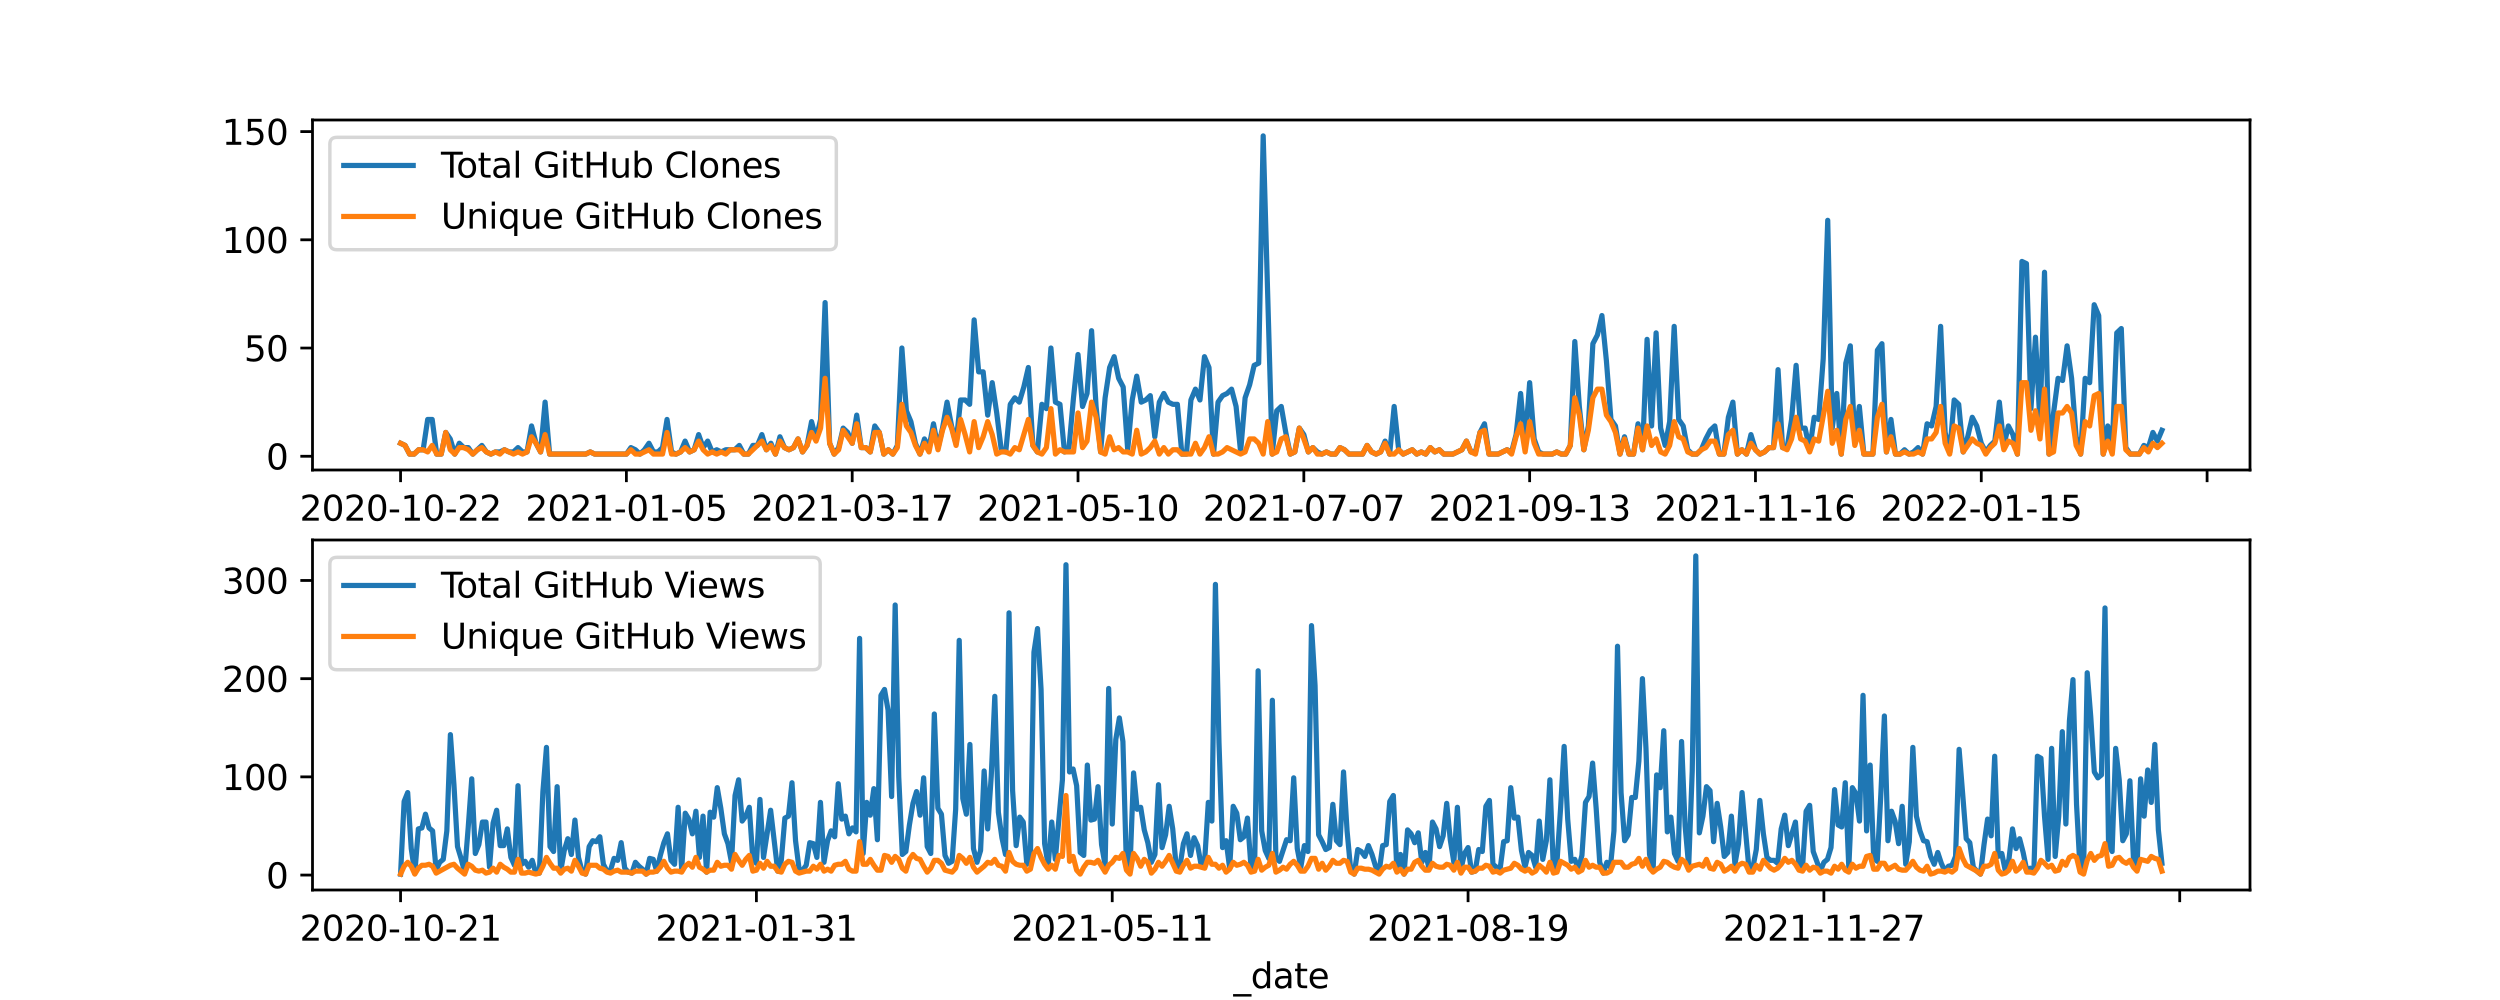 <?xml version="1.0" encoding="utf-8" standalone="no"?>
<!DOCTYPE svg PUBLIC "-//W3C//DTD SVG 1.1//EN"
  "http://www.w3.org/Graphics/SVG/1.1/DTD/svg11.dtd">
<svg xmlns:xlink="http://www.w3.org/1999/xlink" width="720pt" height="288pt" viewBox="0 0 720 288" xmlns="http://www.w3.org/2000/svg" version="1.1">
 <defs>
  <style type="text/css">*{stroke-linejoin: round; stroke-linecap: butt}</style>
 </defs>
 <g id="figure_1">
  <g id="patch_1">
   <path d="M 0 288 
L 720 288 
L 720 0 
L 0 0 
z
" style="fill: #ffffff"/>
  </g>
  <g id="axes_1">
   <g id="patch_2">
    <path d="M 90 135.36 
L 648 135.36 
L 648 34.56 
L 90 34.56 
z
" style="fill: #ffffff"/>
   </g>
   <g id="matplotlib.axis_1">
    <g id="xtick_1">
     <g id="line2d_1">
      <defs>
       <path id="m52cb691a48" d="M 0 0 
L 0 3.5 
" style="stroke: #000000; stroke-width: 0.8"/>
      </defs>
      <g>
       <use xlink:href="#m52cb691a48" x="115.364" y="135.36" style="stroke: #000000; stroke-width: 0.8"/>
      </g>
     </g>
     <g id="text_1">
      <!-- 2020-10-22 -->
      <g transform="translate(86.306 149.958)scale(0.1 -0.1)">
       <defs>
        <path id="DejaVuSans-32" d="M 1228 531 
L 3431 531 
L 3431 0 
L 469 0 
L 469 531 
Q 828 903 1448 1529 
Q 2069 2156 2228 2338 
Q 2531 2678 2651 2914 
Q 2772 3150 2772 3378 
Q 2772 3750 2511 3984 
Q 2250 4219 1831 4219 
Q 1534 4219 1204 4116 
Q 875 4013 500 3803 
L 500 4441 
Q 881 4594 1212 4672 
Q 1544 4750 1819 4750 
Q 2544 4750 2975 4387 
Q 3406 4025 3406 3419 
Q 3406 3131 3298 2873 
Q 3191 2616 2906 2266 
Q 2828 2175 2409 1742 
Q 1991 1309 1228 531 
z
" transform="scale(0.016)"/>
        <path id="DejaVuSans-30" d="M 2034 4250 
Q 1547 4250 1301 3770 
Q 1056 3291 1056 2328 
Q 1056 1369 1301 889 
Q 1547 409 2034 409 
Q 2525 409 2770 889 
Q 3016 1369 3016 2328 
Q 3016 3291 2770 3770 
Q 2525 4250 2034 4250 
z
M 2034 4750 
Q 2819 4750 3233 4129 
Q 3647 3509 3647 2328 
Q 3647 1150 3233 529 
Q 2819 -91 2034 -91 
Q 1250 -91 836 529 
Q 422 1150 422 2328 
Q 422 3509 836 4129 
Q 1250 4750 2034 4750 
z
" transform="scale(0.016)"/>
        <path id="DejaVuSans-2d" d="M 313 2009 
L 1997 2009 
L 1997 1497 
L 313 1497 
L 313 2009 
z
" transform="scale(0.016)"/>
        <path id="DejaVuSans-31" d="M 794 531 
L 1825 531 
L 1825 4091 
L 703 3866 
L 703 4441 
L 1819 4666 
L 2450 4666 
L 2450 531 
L 3481 531 
L 3481 0 
L 794 0 
L 794 531 
z
" transform="scale(0.016)"/>
       </defs>
       <use xlink:href="#DejaVuSans-32"/>
       <use xlink:href="#DejaVuSans-30" x="63.623"/>
       <use xlink:href="#DejaVuSans-32" x="127.246"/>
       <use xlink:href="#DejaVuSans-30" x="190.869"/>
       <use xlink:href="#DejaVuSans-2d" x="254.492"/>
       <use xlink:href="#DejaVuSans-31" x="290.576"/>
       <use xlink:href="#DejaVuSans-30" x="354.199"/>
       <use xlink:href="#DejaVuSans-2d" x="417.822"/>
       <use xlink:href="#DejaVuSans-32" x="453.906"/>
       <use xlink:href="#DejaVuSans-32" x="517.529"/>
      </g>
     </g>
    </g>
    <g id="xtick_2">
     <g id="line2d_2">
      <g>
       <use xlink:href="#m52cb691a48" x="180.399" y="135.36" style="stroke: #000000; stroke-width: 0.8"/>
      </g>
     </g>
     <g id="text_2">
      <!-- 2021-01-05 -->
      <g transform="translate(151.341 149.958)scale(0.1 -0.1)">
       <defs>
        <path id="DejaVuSans-35" d="M 691 4666 
L 3169 4666 
L 3169 4134 
L 1269 4134 
L 1269 2991 
Q 1406 3038 1543 3061 
Q 1681 3084 1819 3084 
Q 2600 3084 3056 2656 
Q 3513 2228 3513 1497 
Q 3513 744 3044 326 
Q 2575 -91 1722 -91 
Q 1428 -91 1123 -41 
Q 819 9 494 109 
L 494 744 
Q 775 591 1075 516 
Q 1375 441 1709 441 
Q 2250 441 2565 725 
Q 2881 1009 2881 1497 
Q 2881 1984 2565 2268 
Q 2250 2553 1709 2553 
Q 1456 2553 1204 2497 
Q 953 2441 691 2322 
L 691 4666 
z
" transform="scale(0.016)"/>
       </defs>
       <use xlink:href="#DejaVuSans-32"/>
       <use xlink:href="#DejaVuSans-30" x="63.623"/>
       <use xlink:href="#DejaVuSans-32" x="127.246"/>
       <use xlink:href="#DejaVuSans-31" x="190.869"/>
       <use xlink:href="#DejaVuSans-2d" x="254.492"/>
       <use xlink:href="#DejaVuSans-30" x="290.576"/>
       <use xlink:href="#DejaVuSans-31" x="354.199"/>
       <use xlink:href="#DejaVuSans-2d" x="417.822"/>
       <use xlink:href="#DejaVuSans-30" x="453.906"/>
       <use xlink:href="#DejaVuSans-35" x="517.529"/>
      </g>
     </g>
    </g>
    <g id="xtick_3">
     <g id="line2d_3">
      <g>
       <use xlink:href="#m52cb691a48" x="245.434" y="135.36" style="stroke: #000000; stroke-width: 0.8"/>
      </g>
     </g>
     <g id="text_3">
      <!-- 2021-03-17 -->
      <g transform="translate(216.376 149.958)scale(0.1 -0.1)">
       <defs>
        <path id="DejaVuSans-33" d="M 2597 2516 
Q 3050 2419 3304 2112 
Q 3559 1806 3559 1356 
Q 3559 666 3084 287 
Q 2609 -91 1734 -91 
Q 1441 -91 1130 -33 
Q 819 25 488 141 
L 488 750 
Q 750 597 1062 519 
Q 1375 441 1716 441 
Q 2309 441 2620 675 
Q 2931 909 2931 1356 
Q 2931 1769 2642 2001 
Q 2353 2234 1838 2234 
L 1294 2234 
L 1294 2753 
L 1863 2753 
Q 2328 2753 2575 2939 
Q 2822 3125 2822 3475 
Q 2822 3834 2567 4026 
Q 2313 4219 1838 4219 
Q 1578 4219 1281 4162 
Q 984 4106 628 3988 
L 628 4550 
Q 988 4650 1302 4700 
Q 1616 4750 1894 4750 
Q 2613 4750 3031 4423 
Q 3450 4097 3450 3541 
Q 3450 3153 3228 2886 
Q 3006 2619 2597 2516 
z
" transform="scale(0.016)"/>
        <path id="DejaVuSans-37" d="M 525 4666 
L 3525 4666 
L 3525 4397 
L 1831 0 
L 1172 0 
L 2766 4134 
L 525 4134 
L 525 4666 
z
" transform="scale(0.016)"/>
       </defs>
       <use xlink:href="#DejaVuSans-32"/>
       <use xlink:href="#DejaVuSans-30" x="63.623"/>
       <use xlink:href="#DejaVuSans-32" x="127.246"/>
       <use xlink:href="#DejaVuSans-31" x="190.869"/>
       <use xlink:href="#DejaVuSans-2d" x="254.492"/>
       <use xlink:href="#DejaVuSans-30" x="290.576"/>
       <use xlink:href="#DejaVuSans-33" x="354.199"/>
       <use xlink:href="#DejaVuSans-2d" x="417.822"/>
       <use xlink:href="#DejaVuSans-31" x="453.906"/>
       <use xlink:href="#DejaVuSans-37" x="517.529"/>
      </g>
     </g>
    </g>
    <g id="xtick_4">
     <g id="line2d_4">
      <g>
       <use xlink:href="#m52cb691a48" x="310.469" y="135.36" style="stroke: #000000; stroke-width: 0.8"/>
      </g>
     </g>
     <g id="text_4">
      <!-- 2021-05-10 -->
      <g transform="translate(281.411 149.958)scale(0.1 -0.1)">
       <use xlink:href="#DejaVuSans-32"/>
       <use xlink:href="#DejaVuSans-30" x="63.623"/>
       <use xlink:href="#DejaVuSans-32" x="127.246"/>
       <use xlink:href="#DejaVuSans-31" x="190.869"/>
       <use xlink:href="#DejaVuSans-2d" x="254.492"/>
       <use xlink:href="#DejaVuSans-30" x="290.576"/>
       <use xlink:href="#DejaVuSans-35" x="354.199"/>
       <use xlink:href="#DejaVuSans-2d" x="417.822"/>
       <use xlink:href="#DejaVuSans-31" x="453.906"/>
       <use xlink:href="#DejaVuSans-30" x="517.529"/>
      </g>
     </g>
    </g>
    <g id="xtick_5">
     <g id="line2d_5">
      <g>
       <use xlink:href="#m52cb691a48" x="375.503" y="135.36" style="stroke: #000000; stroke-width: 0.8"/>
      </g>
     </g>
     <g id="text_5">
      <!-- 2021-07-07 -->
      <g transform="translate(346.446 149.958)scale(0.1 -0.1)">
       <use xlink:href="#DejaVuSans-32"/>
       <use xlink:href="#DejaVuSans-30" x="63.623"/>
       <use xlink:href="#DejaVuSans-32" x="127.246"/>
       <use xlink:href="#DejaVuSans-31" x="190.869"/>
       <use xlink:href="#DejaVuSans-2d" x="254.492"/>
       <use xlink:href="#DejaVuSans-30" x="290.576"/>
       <use xlink:href="#DejaVuSans-37" x="354.199"/>
       <use xlink:href="#DejaVuSans-2d" x="417.822"/>
       <use xlink:href="#DejaVuSans-30" x="453.906"/>
       <use xlink:href="#DejaVuSans-37" x="517.529"/>
      </g>
     </g>
    </g>
    <g id="xtick_6">
     <g id="line2d_6">
      <g>
       <use xlink:href="#m52cb691a48" x="440.538" y="135.36" style="stroke: #000000; stroke-width: 0.8"/>
      </g>
     </g>
     <g id="text_6">
      <!-- 2021-09-13 -->
      <g transform="translate(411.481 149.958)scale(0.1 -0.1)">
       <defs>
        <path id="DejaVuSans-39" d="M 703 97 
L 703 672 
Q 941 559 1184 500 
Q 1428 441 1663 441 
Q 2288 441 2617 861 
Q 2947 1281 2994 2138 
Q 2813 1869 2534 1725 
Q 2256 1581 1919 1581 
Q 1219 1581 811 2004 
Q 403 2428 403 3163 
Q 403 3881 828 4315 
Q 1253 4750 1959 4750 
Q 2769 4750 3195 4129 
Q 3622 3509 3622 2328 
Q 3622 1225 3098 567 
Q 2575 -91 1691 -91 
Q 1453 -91 1209 -44 
Q 966 3 703 97 
z
M 1959 2075 
Q 2384 2075 2632 2365 
Q 2881 2656 2881 3163 
Q 2881 3666 2632 3958 
Q 2384 4250 1959 4250 
Q 1534 4250 1286 3958 
Q 1038 3666 1038 3163 
Q 1038 2656 1286 2365 
Q 1534 2075 1959 2075 
z
" transform="scale(0.016)"/>
       </defs>
       <use xlink:href="#DejaVuSans-32"/>
       <use xlink:href="#DejaVuSans-30" x="63.623"/>
       <use xlink:href="#DejaVuSans-32" x="127.246"/>
       <use xlink:href="#DejaVuSans-31" x="190.869"/>
       <use xlink:href="#DejaVuSans-2d" x="254.492"/>
       <use xlink:href="#DejaVuSans-30" x="290.576"/>
       <use xlink:href="#DejaVuSans-39" x="354.199"/>
       <use xlink:href="#DejaVuSans-2d" x="417.822"/>
       <use xlink:href="#DejaVuSans-31" x="453.906"/>
       <use xlink:href="#DejaVuSans-33" x="517.529"/>
      </g>
     </g>
    </g>
    <g id="xtick_7">
     <g id="line2d_7">
      <g>
       <use xlink:href="#m52cb691a48" x="505.573" y="135.36" style="stroke: #000000; stroke-width: 0.8"/>
      </g>
     </g>
     <g id="text_7">
      <!-- 2021-11-16 -->
      <g transform="translate(476.516 149.958)scale(0.1 -0.1)">
       <defs>
        <path id="DejaVuSans-36" d="M 2113 2584 
Q 1688 2584 1439 2293 
Q 1191 2003 1191 1497 
Q 1191 994 1439 701 
Q 1688 409 2113 409 
Q 2538 409 2786 701 
Q 3034 994 3034 1497 
Q 3034 2003 2786 2293 
Q 2538 2584 2113 2584 
z
M 3366 4563 
L 3366 3988 
Q 3128 4100 2886 4159 
Q 2644 4219 2406 4219 
Q 1781 4219 1451 3797 
Q 1122 3375 1075 2522 
Q 1259 2794 1537 2939 
Q 1816 3084 2150 3084 
Q 2853 3084 3261 2657 
Q 3669 2231 3669 1497 
Q 3669 778 3244 343 
Q 2819 -91 2113 -91 
Q 1303 -91 875 529 
Q 447 1150 447 2328 
Q 447 3434 972 4092 
Q 1497 4750 2381 4750 
Q 2619 4750 2861 4703 
Q 3103 4656 3366 4563 
z
" transform="scale(0.016)"/>
       </defs>
       <use xlink:href="#DejaVuSans-32"/>
       <use xlink:href="#DejaVuSans-30" x="63.623"/>
       <use xlink:href="#DejaVuSans-32" x="127.246"/>
       <use xlink:href="#DejaVuSans-31" x="190.869"/>
       <use xlink:href="#DejaVuSans-2d" x="254.492"/>
       <use xlink:href="#DejaVuSans-31" x="290.576"/>
       <use xlink:href="#DejaVuSans-31" x="354.199"/>
       <use xlink:href="#DejaVuSans-2d" x="417.822"/>
       <use xlink:href="#DejaVuSans-31" x="453.906"/>
       <use xlink:href="#DejaVuSans-36" x="517.529"/>
      </g>
     </g>
    </g>
    <g id="xtick_8">
     <g id="line2d_8">
      <g>
       <use xlink:href="#m52cb691a48" x="570.608" y="135.36" style="stroke: #000000; stroke-width: 0.8"/>
      </g>
     </g>
     <g id="text_8">
      <!-- 2022-01-15 -->
      <g transform="translate(541.551 149.958)scale(0.1 -0.1)">
       <use xlink:href="#DejaVuSans-32"/>
       <use xlink:href="#DejaVuSans-30" x="63.623"/>
       <use xlink:href="#DejaVuSans-32" x="127.246"/>
       <use xlink:href="#DejaVuSans-32" x="190.869"/>
       <use xlink:href="#DejaVuSans-2d" x="254.492"/>
       <use xlink:href="#DejaVuSans-30" x="290.576"/>
       <use xlink:href="#DejaVuSans-31" x="354.199"/>
       <use xlink:href="#DejaVuSans-2d" x="417.822"/>
       <use xlink:href="#DejaVuSans-31" x="453.906"/>
       <use xlink:href="#DejaVuSans-35" x="517.529"/>
      </g>
     </g>
    </g>
    <g id="xtick_9">
     <g id="line2d_9">
      <g>
       <use xlink:href="#m52cb691a48" x="635.643" y="135.36" style="stroke: #000000; stroke-width: 0.8"/>
      </g>
     </g>
    </g>
    <g id="text_9">
     <!-- _date -->
     <g transform="translate(355.225 163.637)scale(0.1 -0.1)">
      <defs>
       <path id="DejaVuSans-5f" d="M 3263 -1063 
L 3263 -1509 
L -63 -1509 
L -63 -1063 
L 3263 -1063 
z
" transform="scale(0.016)"/>
       <path id="DejaVuSans-64" d="M 2906 2969 
L 2906 4863 
L 3481 4863 
L 3481 0 
L 2906 0 
L 2906 525 
Q 2725 213 2448 61 
Q 2172 -91 1784 -91 
Q 1150 -91 751 415 
Q 353 922 353 1747 
Q 353 2572 751 3078 
Q 1150 3584 1784 3584 
Q 2172 3584 2448 3432 
Q 2725 3281 2906 2969 
z
M 947 1747 
Q 947 1113 1208 752 
Q 1469 391 1925 391 
Q 2381 391 2643 752 
Q 2906 1113 2906 1747 
Q 2906 2381 2643 2742 
Q 2381 3103 1925 3103 
Q 1469 3103 1208 2742 
Q 947 2381 947 1747 
z
" transform="scale(0.016)"/>
       <path id="DejaVuSans-61" d="M 2194 1759 
Q 1497 1759 1228 1600 
Q 959 1441 959 1056 
Q 959 750 1161 570 
Q 1363 391 1709 391 
Q 2188 391 2477 730 
Q 2766 1069 2766 1631 
L 2766 1759 
L 2194 1759 
z
M 3341 1997 
L 3341 0 
L 2766 0 
L 2766 531 
Q 2569 213 2275 61 
Q 1981 -91 1556 -91 
Q 1019 -91 701 211 
Q 384 513 384 1019 
Q 384 1609 779 1909 
Q 1175 2209 1959 2209 
L 2766 2209 
L 2766 2266 
Q 2766 2663 2505 2880 
Q 2244 3097 1772 3097 
Q 1472 3097 1187 3025 
Q 903 2953 641 2809 
L 641 3341 
Q 956 3463 1253 3523 
Q 1550 3584 1831 3584 
Q 2591 3584 2966 3190 
Q 3341 2797 3341 1997 
z
" transform="scale(0.016)"/>
       <path id="DejaVuSans-74" d="M 1172 4494 
L 1172 3500 
L 2356 3500 
L 2356 3053 
L 1172 3053 
L 1172 1153 
Q 1172 725 1289 603 
Q 1406 481 1766 481 
L 2356 481 
L 2356 0 
L 1766 0 
Q 1100 0 847 248 
Q 594 497 594 1153 
L 594 3053 
L 172 3053 
L 172 3500 
L 594 3500 
L 594 4494 
L 1172 4494 
z
" transform="scale(0.016)"/>
       <path id="DejaVuSans-65" d="M 3597 1894 
L 3597 1613 
L 953 1613 
Q 991 1019 1311 708 
Q 1631 397 2203 397 
Q 2534 397 2845 478 
Q 3156 559 3463 722 
L 3463 178 
Q 3153 47 2828 -22 
Q 2503 -91 2169 -91 
Q 1331 -91 842 396 
Q 353 884 353 1716 
Q 353 2575 817 3079 
Q 1281 3584 2069 3584 
Q 2775 3584 3186 3129 
Q 3597 2675 3597 1894 
z
M 3022 2063 
Q 3016 2534 2758 2815 
Q 2500 3097 2075 3097 
Q 1594 3097 1305 2825 
Q 1016 2553 972 2059 
L 3022 2063 
z
" transform="scale(0.016)"/>
      </defs>
      <use xlink:href="#DejaVuSans-5f"/>
      <use xlink:href="#DejaVuSans-64" x="50"/>
      <use xlink:href="#DejaVuSans-61" x="113.477"/>
      <use xlink:href="#DejaVuSans-74" x="174.756"/>
      <use xlink:href="#DejaVuSans-65" x="213.965"/>
     </g>
    </g>
   </g>
   <g id="matplotlib.axis_2">
    <g id="ytick_1">
     <g id="line2d_10">
      <defs>
       <path id="m3b1ee48573" d="M 0 0 
L -3.5 0 
" style="stroke: #000000; stroke-width: 0.8"/>
      </defs>
      <g>
       <use xlink:href="#m3b1ee48573" x="90" y="131.402" style="stroke: #000000; stroke-width: 0.8"/>
      </g>
     </g>
     <g id="text_10">
      <!-- 0 -->
      <g transform="translate(76.638 135.201)scale(0.1 -0.1)">
       <use xlink:href="#DejaVuSans-30"/>
      </g>
     </g>
    </g>
    <g id="ytick_2">
     <g id="line2d_11">
      <g>
       <use xlink:href="#m3b1ee48573" x="90" y="100.233" style="stroke: #000000; stroke-width: 0.8"/>
      </g>
     </g>
     <g id="text_11">
      <!-- 50 -->
      <g transform="translate(70.275 104.032)scale(0.1 -0.1)">
       <use xlink:href="#DejaVuSans-35"/>
       <use xlink:href="#DejaVuSans-30" x="63.623"/>
      </g>
     </g>
    </g>
    <g id="ytick_3">
     <g id="line2d_12">
      <g>
       <use xlink:href="#m3b1ee48573" x="90" y="69.064" style="stroke: #000000; stroke-width: 0.8"/>
      </g>
     </g>
     <g id="text_12">
      <!-- 100 -->
      <g transform="translate(63.913 72.863)scale(0.1 -0.1)">
       <use xlink:href="#DejaVuSans-31"/>
       <use xlink:href="#DejaVuSans-30" x="63.623"/>
       <use xlink:href="#DejaVuSans-30" x="127.246"/>
      </g>
     </g>
    </g>
    <g id="ytick_4">
     <g id="line2d_13">
      <g>
       <use xlink:href="#m3b1ee48573" x="90" y="37.895" style="stroke: #000000; stroke-width: 0.8"/>
      </g>
     </g>
     <g id="text_13">
      <!-- 150 -->
      <g transform="translate(63.913 41.694)scale(0.1 -0.1)">
       <use xlink:href="#DejaVuSans-31"/>
       <use xlink:href="#DejaVuSans-35" x="63.623"/>
       <use xlink:href="#DejaVuSans-30" x="127.246"/>
      </g>
     </g>
    </g>
   </g>
   <g id="line2d_14">
    <path d="M 115.364 127.661 
L 116.664 128.285 
L 117.965 130.778 
L 119.266 130.778 
L 120.566 129.531 
L 121.867 129.531 
L 123.168 120.804 
L 124.469 120.804 
L 125.769 130.778 
L 127.07 130.778 
L 128.371 124.544 
L 129.671 126.415 
L 130.972 130.778 
L 132.273 127.661 
L 133.573 128.908 
L 134.874 128.908 
L 136.175 130.778 
L 138.776 128.285 
L 140.077 130.155 
L 141.378 130.778 
L 142.678 130.155 
L 143.979 130.155 
L 145.28 129.531 
L 146.58 130.155 
L 147.881 130.155 
L 149.182 128.908 
L 150.483 130.155 
L 151.783 130.155 
L 153.084 122.674 
L 154.385 127.661 
L 155.685 130.155 
L 156.986 115.817 
L 158.287 130.778 
L 168.692 130.778 
L 169.993 130.155 
L 171.294 130.778 
L 180.399 130.778 
L 181.699 128.908 
L 183 129.531 
L 184.301 130.778 
L 185.601 129.531 
L 186.902 127.661 
L 188.203 130.155 
L 189.503 130.155 
L 190.804 128.908 
L 192.105 120.804 
L 193.406 130.155 
L 194.706 130.778 
L 196.007 130.155 
L 197.308 127.038 
L 198.608 130.155 
L 199.909 129.531 
L 201.21 125.168 
L 202.51 128.908 
L 203.811 127.038 
L 205.112 130.155 
L 206.413 129.531 
L 207.713 130.155 
L 209.014 129.531 
L 211.615 129.531 
L 212.916 128.285 
L 214.217 130.778 
L 215.517 130.778 
L 216.818 128.285 
L 218.119 128.285 
L 219.42 125.168 
L 220.72 129.531 
L 222.021 127.661 
L 223.322 130.778 
L 224.622 125.791 
L 225.923 128.908 
L 227.224 129.531 
L 228.524 128.908 
L 229.825 126.415 
L 231.126 130.155 
L 232.427 128.285 
L 233.727 121.428 
L 235.028 126.415 
L 236.329 120.804 
L 237.629 87.142 
L 238.93 127.661 
L 240.231 130.778 
L 241.531 128.908 
L 242.832 123.298 
L 244.133 124.544 
L 245.434 127.661 
L 246.734 119.557 
L 248.035 128.908 
L 249.336 128.908 
L 250.636 130.155 
L 251.937 122.674 
L 253.238 124.544 
L 254.538 130.778 
L 255.839 129.531 
L 257.14 130.778 
L 258.441 128.285 
L 259.741 100.233 
L 261.042 118.311 
L 262.343 121.428 
L 263.643 127.661 
L 264.944 130.778 
L 266.245 126.415 
L 267.545 128.908 
L 268.846 122.051 
L 270.147 128.908 
L 271.448 123.298 
L 272.748 115.817 
L 274.049 122.674 
L 275.35 127.661 
L 276.65 115.194 
L 277.951 115.194 
L 279.252 116.441 
L 280.552 92.129 
L 281.853 107.09 
L 283.154 107.09 
L 284.455 119.557 
L 285.755 110.207 
L 287.056 118.934 
L 288.357 129.531 
L 289.657 130.155 
L 290.958 116.441 
L 292.259 114.57 
L 293.559 115.817 
L 294.86 111.454 
L 296.161 105.843 
L 297.462 128.285 
L 298.762 130.155 
L 300.063 116.441 
L 301.364 117.687 
L 302.664 100.233 
L 303.965 115.817 
L 305.266 116.441 
L 306.566 130.155 
L 307.867 128.908 
L 309.168 114.57 
L 310.469 102.103 
L 311.769 117.064 
L 313.07 113.324 
L 314.371 95.246 
L 315.671 117.064 
L 316.972 130.155 
L 318.273 114.57 
L 319.573 105.843 
L 320.874 102.726 
L 322.175 108.96 
L 323.476 111.454 
L 324.776 129.531 
L 326.077 115.194 
L 327.378 108.337 
L 328.678 115.817 
L 329.979 115.194 
L 331.28 113.947 
L 332.58 125.791 
L 333.881 115.817 
L 335.182 113.324 
L 336.483 115.817 
L 337.783 116.441 
L 339.084 116.441 
L 340.385 130.778 
L 341.685 130.778 
L 342.986 115.194 
L 344.287 112.077 
L 345.587 115.194 
L 346.888 102.726 
L 348.189 105.843 
L 349.49 130.778 
L 350.79 115.817 
L 352.091 113.947 
L 353.392 113.324 
L 354.692 112.077 
L 355.993 117.064 
L 357.294 130.155 
L 358.594 114.57 
L 359.895 110.83 
L 361.196 105.22 
L 362.497 104.596 
L 363.797 39.142 
L 366.399 130.778 
L 367.699 118.311 
L 369 117.064 
L 370.301 124.544 
L 371.601 130.778 
L 372.902 130.155 
L 374.203 123.298 
L 375.503 125.168 
L 376.804 130.155 
L 378.105 128.908 
L 379.406 130.155 
L 380.706 130.778 
L 382.007 130.155 
L 383.308 130.778 
L 384.608 130.778 
L 385.909 128.908 
L 387.21 129.531 
L 388.51 130.778 
L 392.413 130.778 
L 393.713 128.285 
L 395.014 130.155 
L 396.315 130.778 
L 397.615 130.155 
L 398.916 127.038 
L 400.217 130.778 
L 401.517 117.064 
L 402.818 129.531 
L 404.119 130.778 
L 406.72 129.531 
L 408.021 130.778 
L 409.322 130.155 
L 410.622 130.778 
L 411.923 128.908 
L 413.224 130.155 
L 414.524 129.531 
L 415.825 130.778 
L 418.427 130.778 
L 421.028 129.531 
L 422.329 127.038 
L 423.629 130.155 
L 424.93 130.155 
L 426.231 124.544 
L 427.531 122.051 
L 428.832 130.778 
L 431.434 130.778 
L 434.035 129.531 
L 435.336 130.155 
L 436.636 125.168 
L 437.937 113.324 
L 439.238 127.661 
L 440.538 110.207 
L 441.839 126.415 
L 443.14 130.155 
L 444.441 130.778 
L 447.042 130.778 
L 448.343 130.155 
L 449.643 130.778 
L 450.944 130.778 
L 452.245 128.285 
L 453.545 98.363 
L 454.846 117.064 
L 456.147 129.531 
L 457.448 122.674 
L 458.748 98.986 
L 460.049 96.492 
L 461.35 90.882 
L 462.65 103.973 
L 463.951 120.804 
L 465.252 122.674 
L 466.552 130.778 
L 467.853 125.791 
L 469.154 130.778 
L 470.455 130.778 
L 471.755 122.051 
L 473.056 129.531 
L 474.357 97.739 
L 475.657 122.674 
L 476.958 95.869 
L 478.259 123.298 
L 479.559 128.285 
L 480.86 121.428 
L 482.161 93.999 
L 483.462 120.804 
L 484.762 122.674 
L 486.063 129.531 
L 487.364 130.778 
L 488.664 130.778 
L 489.965 129.531 
L 491.266 126.415 
L 492.566 123.921 
L 493.867 122.674 
L 495.168 130.778 
L 496.469 130.778 
L 497.769 120.181 
L 499.07 115.817 
L 500.371 130.778 
L 501.671 129.531 
L 502.972 130.778 
L 504.273 125.168 
L 505.573 129.531 
L 506.874 130.778 
L 508.175 130.155 
L 509.476 128.908 
L 510.776 128.908 
L 512.077 106.466 
L 513.378 128.908 
L 514.678 128.908 
L 515.979 120.804 
L 517.28 105.22 
L 518.58 123.298 
L 519.881 123.298 
L 521.182 129.531 
L 522.483 120.181 
L 523.783 120.804 
L 525.084 103.35 
L 526.385 63.454 
L 527.685 123.298 
L 528.986 113.324 
L 530.287 130.778 
L 531.587 104.596 
L 532.888 99.609 
L 534.189 127.038 
L 535.49 117.064 
L 536.79 130.778 
L 539.392 130.778 
L 540.692 100.856 
L 541.993 98.986 
L 543.294 130.155 
L 544.594 120.804 
L 545.895 130.778 
L 547.196 130.778 
L 548.497 129.531 
L 549.797 130.778 
L 551.098 130.155 
L 552.399 128.908 
L 553.699 130.778 
L 555 122.051 
L 556.301 122.674 
L 557.601 117.064 
L 558.902 93.999 
L 560.203 124.544 
L 561.503 130.155 
L 562.804 115.194 
L 564.105 116.441 
L 565.406 130.155 
L 566.706 125.791 
L 568.007 120.181 
L 569.308 122.674 
L 570.608 127.661 
L 571.909 130.155 
L 573.21 128.285 
L 574.51 127.038 
L 575.811 115.817 
L 577.112 128.285 
L 578.413 122.674 
L 579.713 125.168 
L 581.014 130.778 
L 582.315 75.298 
L 583.615 75.921 
L 584.916 117.687 
L 586.217 97.116 
L 587.517 122.051 
L 588.818 78.415 
L 590.119 130.778 
L 591.42 118.934 
L 592.72 108.96 
L 594.021 109.583 
L 595.322 99.609 
L 596.622 108.96 
L 597.923 125.791 
L 599.224 130.778 
L 600.524 108.96 
L 601.825 110.207 
L 603.126 87.765 
L 604.427 90.882 
L 605.727 130.778 
L 607.028 122.674 
L 608.329 128.908 
L 609.629 95.869 
L 610.93 94.622 
L 612.231 128.908 
L 613.531 130.778 
L 616.133 130.778 
L 617.434 128.285 
L 618.734 128.908 
L 620.035 124.544 
L 621.336 127.038 
L 622.636 123.921 
L 622.636 123.921 
" clip-path="url(#p43352c61f0)" style="fill: none; stroke: #1f77b4; stroke-width: 1.5; stroke-linecap: square"/>
   </g>
   <g id="line2d_15">
    <path d="M 115.364 127.661 
L 116.664 128.285 
L 117.965 130.778 
L 119.266 130.778 
L 120.566 129.531 
L 121.867 129.531 
L 123.168 130.155 
L 124.469 128.285 
L 125.769 130.778 
L 127.07 130.778 
L 128.371 124.544 
L 129.671 129.531 
L 130.972 130.778 
L 132.273 128.908 
L 133.573 128.908 
L 134.874 129.531 
L 136.175 130.778 
L 137.476 129.531 
L 138.776 128.908 
L 140.077 130.155 
L 141.378 130.778 
L 142.678 130.155 
L 143.979 130.778 
L 145.28 129.531 
L 147.881 130.778 
L 149.182 130.155 
L 150.483 130.778 
L 151.783 130.155 
L 153.084 125.791 
L 154.385 127.661 
L 155.685 130.155 
L 156.986 125.168 
L 158.287 130.778 
L 168.692 130.778 
L 169.993 130.155 
L 171.294 130.778 
L 180.399 130.778 
L 181.699 129.531 
L 183 130.778 
L 184.301 130.778 
L 186.902 129.531 
L 188.203 130.778 
L 190.804 130.778 
L 192.105 124.544 
L 193.406 130.778 
L 194.706 130.778 
L 196.007 130.155 
L 197.308 128.908 
L 198.608 130.155 
L 199.909 129.531 
L 201.21 127.038 
L 202.51 129.531 
L 203.811 130.778 
L 205.112 130.155 
L 206.413 130.778 
L 207.713 130.155 
L 209.014 130.778 
L 210.315 129.531 
L 212.916 129.531 
L 214.217 130.778 
L 215.517 130.778 
L 219.42 127.038 
L 220.72 129.531 
L 222.021 128.285 
L 223.322 130.778 
L 224.622 127.038 
L 225.923 128.908 
L 227.224 129.531 
L 228.524 128.908 
L 229.825 126.415 
L 231.126 130.155 
L 232.427 128.285 
L 233.727 124.544 
L 235.028 127.038 
L 236.329 123.298 
L 237.629 108.96 
L 238.93 127.661 
L 240.231 130.778 
L 241.531 129.531 
L 242.832 123.921 
L 245.434 127.661 
L 246.734 122.051 
L 248.035 128.908 
L 249.336 128.908 
L 250.636 130.155 
L 251.937 124.544 
L 253.238 124.544 
L 254.538 130.778 
L 255.839 129.531 
L 257.14 130.778 
L 258.441 128.908 
L 259.741 116.441 
L 261.042 122.674 
L 262.343 124.544 
L 263.643 128.285 
L 264.944 130.778 
L 266.245 127.661 
L 267.545 130.155 
L 268.846 123.921 
L 270.147 129.531 
L 271.448 123.921 
L 272.748 120.181 
L 274.049 123.298 
L 275.35 128.285 
L 276.65 120.804 
L 277.951 125.168 
L 279.252 130.155 
L 280.552 121.428 
L 281.853 128.908 
L 283.154 125.791 
L 284.455 121.428 
L 285.755 125.168 
L 287.056 130.778 
L 288.357 130.155 
L 289.657 130.155 
L 290.958 130.778 
L 292.259 128.908 
L 293.559 129.531 
L 296.161 120.804 
L 297.462 128.285 
L 298.762 130.155 
L 300.063 130.778 
L 301.364 128.908 
L 302.664 117.687 
L 303.965 130.778 
L 305.266 129.531 
L 306.566 130.155 
L 309.168 130.155 
L 310.469 118.934 
L 311.769 128.908 
L 313.07 127.038 
L 314.371 115.817 
L 315.671 120.181 
L 316.972 130.155 
L 318.273 130.778 
L 319.573 125.791 
L 320.874 129.531 
L 322.175 128.908 
L 323.476 130.155 
L 324.776 130.155 
L 326.077 130.778 
L 327.378 123.921 
L 328.678 130.778 
L 329.979 130.155 
L 331.28 128.908 
L 332.58 127.038 
L 333.881 130.778 
L 335.182 128.908 
L 336.483 130.778 
L 337.783 129.531 
L 339.084 129.531 
L 340.385 130.778 
L 342.986 130.778 
L 344.287 127.661 
L 345.587 130.778 
L 346.888 128.908 
L 348.189 125.791 
L 349.49 130.778 
L 350.79 130.778 
L 352.091 130.155 
L 353.392 128.908 
L 357.294 130.778 
L 358.594 130.155 
L 359.895 126.415 
L 361.196 126.415 
L 362.497 127.661 
L 363.797 130.778 
L 365.098 121.428 
L 366.399 130.778 
L 367.699 130.155 
L 369 126.415 
L 370.301 125.791 
L 371.601 130.778 
L 372.902 130.155 
L 374.203 123.298 
L 375.503 126.415 
L 376.804 130.155 
L 378.105 128.908 
L 379.406 130.778 
L 380.706 130.778 
L 382.007 130.155 
L 383.308 130.778 
L 384.608 130.778 
L 385.909 128.908 
L 387.21 129.531 
L 388.51 130.778 
L 392.413 130.778 
L 393.713 128.285 
L 395.014 130.155 
L 396.315 130.778 
L 397.615 130.155 
L 398.916 127.661 
L 400.217 130.778 
L 401.517 130.778 
L 402.818 129.531 
L 404.119 130.778 
L 406.72 129.531 
L 408.021 130.778 
L 409.322 130.155 
L 410.622 130.778 
L 411.923 128.908 
L 413.224 130.155 
L 414.524 129.531 
L 415.825 130.778 
L 418.427 130.778 
L 421.028 129.531 
L 422.329 127.038 
L 423.629 130.155 
L 424.93 130.778 
L 426.231 124.544 
L 427.531 123.921 
L 428.832 130.778 
L 431.434 130.778 
L 434.035 129.531 
L 435.336 130.778 
L 436.636 125.791 
L 437.937 122.051 
L 439.238 130.155 
L 440.538 121.428 
L 441.839 127.661 
L 443.14 130.778 
L 447.042 130.778 
L 448.343 130.155 
L 449.643 130.778 
L 450.944 130.778 
L 452.245 128.285 
L 453.545 114.57 
L 454.846 119.557 
L 456.147 129.531 
L 457.448 123.921 
L 458.748 114.57 
L 460.049 112.077 
L 461.35 112.077 
L 462.65 119.557 
L 463.951 121.428 
L 465.252 124.544 
L 466.552 130.778 
L 467.853 126.415 
L 469.154 130.778 
L 470.455 130.778 
L 471.755 123.298 
L 473.056 129.531 
L 474.357 122.674 
L 475.657 128.285 
L 476.958 126.415 
L 478.259 130.155 
L 479.559 130.778 
L 480.86 128.285 
L 482.161 121.428 
L 483.462 125.791 
L 484.762 126.415 
L 486.063 130.155 
L 487.364 130.778 
L 488.664 130.778 
L 489.965 129.531 
L 491.266 128.908 
L 492.566 127.038 
L 493.867 127.038 
L 495.168 130.778 
L 496.469 130.778 
L 497.769 125.168 
L 499.07 123.921 
L 500.371 130.778 
L 501.671 129.531 
L 502.972 130.778 
L 504.273 127.661 
L 505.573 129.531 
L 506.874 130.778 
L 508.175 130.155 
L 509.476 128.908 
L 510.776 128.908 
L 512.077 122.051 
L 513.378 128.908 
L 514.678 129.531 
L 515.979 126.415 
L 517.28 120.181 
L 518.58 126.415 
L 519.881 127.038 
L 521.182 130.155 
L 522.483 126.415 
L 523.783 127.038 
L 526.385 112.7 
L 527.685 127.661 
L 528.986 123.921 
L 530.287 130.778 
L 531.587 120.804 
L 532.888 117.064 
L 534.189 128.285 
L 535.49 123.921 
L 536.79 130.778 
L 539.392 130.778 
L 540.692 120.181 
L 541.993 116.441 
L 543.294 130.155 
L 544.594 125.791 
L 545.895 130.778 
L 547.196 130.778 
L 548.497 130.155 
L 549.797 130.778 
L 551.098 130.778 
L 552.399 130.155 
L 553.699 130.778 
L 555 126.415 
L 556.301 126.415 
L 557.601 124.544 
L 558.902 117.064 
L 560.203 127.661 
L 561.503 130.778 
L 562.804 122.674 
L 564.105 123.298 
L 565.406 130.155 
L 568.007 126.415 
L 569.308 127.661 
L 570.608 128.285 
L 571.909 130.778 
L 573.21 128.908 
L 574.51 127.661 
L 575.811 122.674 
L 577.112 129.531 
L 578.413 127.038 
L 579.713 127.661 
L 581.014 130.778 
L 582.315 110.207 
L 583.615 110.207 
L 584.916 123.921 
L 586.217 118.311 
L 587.517 126.415 
L 588.818 112.077 
L 590.119 130.778 
L 591.42 130.155 
L 592.72 118.934 
L 594.021 118.934 
L 595.322 117.064 
L 596.622 118.934 
L 597.923 128.285 
L 599.224 130.778 
L 600.524 121.428 
L 601.825 122.674 
L 603.126 113.947 
L 604.427 113.324 
L 605.727 130.778 
L 607.028 127.038 
L 608.329 130.778 
L 609.629 117.064 
L 610.93 117.064 
L 612.231 129.531 
L 613.531 130.778 
L 616.133 130.778 
L 617.434 128.908 
L 618.734 130.155 
L 620.035 127.661 
L 621.336 128.908 
L 622.636 127.661 
L 622.636 127.661 
" clip-path="url(#p43352c61f0)" style="fill: none; stroke: #ff7f0e; stroke-width: 1.5; stroke-linecap: square"/>
   </g>
   <g id="patch_3">
    <path d="M 90 135.36 
L 90 34.56 
" style="fill: none; stroke: #000000; stroke-width: 0.8; stroke-linejoin: miter; stroke-linecap: square"/>
   </g>
   <g id="patch_4">
    <path d="M 648 135.36 
L 648 34.56 
" style="fill: none; stroke: #000000; stroke-width: 0.8; stroke-linejoin: miter; stroke-linecap: square"/>
   </g>
   <g id="patch_5">
    <path d="M 90 135.36 
L 648 135.36 
" style="fill: none; stroke: #000000; stroke-width: 0.8; stroke-linejoin: miter; stroke-linecap: square"/>
   </g>
   <g id="patch_6">
    <path d="M 90 34.56 
L 648 34.56 
" style="fill: none; stroke: #000000; stroke-width: 0.8; stroke-linejoin: miter; stroke-linecap: square"/>
   </g>
   <g id="legend_1">
    <g id="patch_7">
     <path d="M 97 71.916 
L 238.863 71.916 
Q 240.863 71.916 240.863 69.916 
L 240.863 41.56 
Q 240.863 39.56 238.863 39.56 
L 97 39.56 
Q 95 39.56 95 41.56 
L 95 69.916 
Q 95 71.916 97 71.916 
z
" style="fill: #ffffff; opacity: 0.8; stroke: #cccccc; stroke-linejoin: miter"/>
    </g>
    <g id="line2d_16">
     <path d="M 99 47.658 
L 109 47.658 
L 119 47.658 
" style="fill: none; stroke: #1f77b4; stroke-width: 1.5; stroke-linecap: square"/>
    </g>
    <g id="text_14">
     <!-- Total GitHub Clones -->
     <g transform="translate(127 51.158)scale(0.1 -0.1)">
      <defs>
       <path id="DejaVuSans-54" d="M -19 4666 
L 3928 4666 
L 3928 4134 
L 2272 4134 
L 2272 0 
L 1638 0 
L 1638 4134 
L -19 4134 
L -19 4666 
z
" transform="scale(0.016)"/>
       <path id="DejaVuSans-6f" d="M 1959 3097 
Q 1497 3097 1228 2736 
Q 959 2375 959 1747 
Q 959 1119 1226 758 
Q 1494 397 1959 397 
Q 2419 397 2687 759 
Q 2956 1122 2956 1747 
Q 2956 2369 2687 2733 
Q 2419 3097 1959 3097 
z
M 1959 3584 
Q 2709 3584 3137 3096 
Q 3566 2609 3566 1747 
Q 3566 888 3137 398 
Q 2709 -91 1959 -91 
Q 1206 -91 779 398 
Q 353 888 353 1747 
Q 353 2609 779 3096 
Q 1206 3584 1959 3584 
z
" transform="scale(0.016)"/>
       <path id="DejaVuSans-6c" d="M 603 4863 
L 1178 4863 
L 1178 0 
L 603 0 
L 603 4863 
z
" transform="scale(0.016)"/>
       <path id="DejaVuSans-20" transform="scale(0.016)"/>
       <path id="DejaVuSans-47" d="M 3809 666 
L 3809 1919 
L 2778 1919 
L 2778 2438 
L 4434 2438 
L 4434 434 
Q 4069 175 3628 42 
Q 3188 -91 2688 -91 
Q 1594 -91 976 548 
Q 359 1188 359 2328 
Q 359 3472 976 4111 
Q 1594 4750 2688 4750 
Q 3144 4750 3555 4637 
Q 3966 4525 4313 4306 
L 4313 3634 
Q 3963 3931 3569 4081 
Q 3175 4231 2741 4231 
Q 1884 4231 1454 3753 
Q 1025 3275 1025 2328 
Q 1025 1384 1454 906 
Q 1884 428 2741 428 
Q 3075 428 3337 486 
Q 3600 544 3809 666 
z
" transform="scale(0.016)"/>
       <path id="DejaVuSans-69" d="M 603 3500 
L 1178 3500 
L 1178 0 
L 603 0 
L 603 3500 
z
M 603 4863 
L 1178 4863 
L 1178 4134 
L 603 4134 
L 603 4863 
z
" transform="scale(0.016)"/>
       <path id="DejaVuSans-48" d="M 628 4666 
L 1259 4666 
L 1259 2753 
L 3553 2753 
L 3553 4666 
L 4184 4666 
L 4184 0 
L 3553 0 
L 3553 2222 
L 1259 2222 
L 1259 0 
L 628 0 
L 628 4666 
z
" transform="scale(0.016)"/>
       <path id="DejaVuSans-75" d="M 544 1381 
L 544 3500 
L 1119 3500 
L 1119 1403 
Q 1119 906 1312 657 
Q 1506 409 1894 409 
Q 2359 409 2629 706 
Q 2900 1003 2900 1516 
L 2900 3500 
L 3475 3500 
L 3475 0 
L 2900 0 
L 2900 538 
Q 2691 219 2414 64 
Q 2138 -91 1772 -91 
Q 1169 -91 856 284 
Q 544 659 544 1381 
z
M 1991 3584 
L 1991 3584 
z
" transform="scale(0.016)"/>
       <path id="DejaVuSans-62" d="M 3116 1747 
Q 3116 2381 2855 2742 
Q 2594 3103 2138 3103 
Q 1681 3103 1420 2742 
Q 1159 2381 1159 1747 
Q 1159 1113 1420 752 
Q 1681 391 2138 391 
Q 2594 391 2855 752 
Q 3116 1113 3116 1747 
z
M 1159 2969 
Q 1341 3281 1617 3432 
Q 1894 3584 2278 3584 
Q 2916 3584 3314 3078 
Q 3713 2572 3713 1747 
Q 3713 922 3314 415 
Q 2916 -91 2278 -91 
Q 1894 -91 1617 61 
Q 1341 213 1159 525 
L 1159 0 
L 581 0 
L 581 4863 
L 1159 4863 
L 1159 2969 
z
" transform="scale(0.016)"/>
       <path id="DejaVuSans-43" d="M 4122 4306 
L 4122 3641 
Q 3803 3938 3442 4084 
Q 3081 4231 2675 4231 
Q 1875 4231 1450 3742 
Q 1025 3253 1025 2328 
Q 1025 1406 1450 917 
Q 1875 428 2675 428 
Q 3081 428 3442 575 
Q 3803 722 4122 1019 
L 4122 359 
Q 3791 134 3420 21 
Q 3050 -91 2638 -91 
Q 1578 -91 968 557 
Q 359 1206 359 2328 
Q 359 3453 968 4101 
Q 1578 4750 2638 4750 
Q 3056 4750 3426 4639 
Q 3797 4528 4122 4306 
z
" transform="scale(0.016)"/>
       <path id="DejaVuSans-6e" d="M 3513 2113 
L 3513 0 
L 2938 0 
L 2938 2094 
Q 2938 2591 2744 2837 
Q 2550 3084 2163 3084 
Q 1697 3084 1428 2787 
Q 1159 2491 1159 1978 
L 1159 0 
L 581 0 
L 581 3500 
L 1159 3500 
L 1159 2956 
Q 1366 3272 1645 3428 
Q 1925 3584 2291 3584 
Q 2894 3584 3203 3211 
Q 3513 2838 3513 2113 
z
" transform="scale(0.016)"/>
       <path id="DejaVuSans-73" d="M 2834 3397 
L 2834 2853 
Q 2591 2978 2328 3040 
Q 2066 3103 1784 3103 
Q 1356 3103 1142 2972 
Q 928 2841 928 2578 
Q 928 2378 1081 2264 
Q 1234 2150 1697 2047 
L 1894 2003 
Q 2506 1872 2764 1633 
Q 3022 1394 3022 966 
Q 3022 478 2636 193 
Q 2250 -91 1575 -91 
Q 1294 -91 989 -36 
Q 684 19 347 128 
L 347 722 
Q 666 556 975 473 
Q 1284 391 1588 391 
Q 1994 391 2212 530 
Q 2431 669 2431 922 
Q 2431 1156 2273 1281 
Q 2116 1406 1581 1522 
L 1381 1569 
Q 847 1681 609 1914 
Q 372 2147 372 2553 
Q 372 3047 722 3315 
Q 1072 3584 1716 3584 
Q 2034 3584 2315 3537 
Q 2597 3491 2834 3397 
z
" transform="scale(0.016)"/>
      </defs>
      <use xlink:href="#DejaVuSans-54"/>
      <use xlink:href="#DejaVuSans-6f" x="44.084"/>
      <use xlink:href="#DejaVuSans-74" x="105.266"/>
      <use xlink:href="#DejaVuSans-61" x="144.475"/>
      <use xlink:href="#DejaVuSans-6c" x="205.754"/>
      <use xlink:href="#DejaVuSans-20" x="233.537"/>
      <use xlink:href="#DejaVuSans-47" x="265.324"/>
      <use xlink:href="#DejaVuSans-69" x="342.814"/>
      <use xlink:href="#DejaVuSans-74" x="370.598"/>
      <use xlink:href="#DejaVuSans-48" x="409.807"/>
      <use xlink:href="#DejaVuSans-75" x="485.002"/>
      <use xlink:href="#DejaVuSans-62" x="548.381"/>
      <use xlink:href="#DejaVuSans-20" x="611.857"/>
      <use xlink:href="#DejaVuSans-43" x="643.645"/>
      <use xlink:href="#DejaVuSans-6c" x="713.469"/>
      <use xlink:href="#DejaVuSans-6f" x="741.252"/>
      <use xlink:href="#DejaVuSans-6e" x="802.434"/>
      <use xlink:href="#DejaVuSans-65" x="865.812"/>
      <use xlink:href="#DejaVuSans-73" x="927.336"/>
     </g>
    </g>
    <g id="line2d_17">
     <path d="M 99 62.337 
L 109 62.337 
L 119 62.337 
" style="fill: none; stroke: #ff7f0e; stroke-width: 1.5; stroke-linecap: square"/>
    </g>
    <g id="text_15">
     <!-- Unique GitHub Clones -->
     <g transform="translate(127 65.837)scale(0.1 -0.1)">
      <defs>
       <path id="DejaVuSans-55" d="M 556 4666 
L 1191 4666 
L 1191 1831 
Q 1191 1081 1462 751 
Q 1734 422 2344 422 
Q 2950 422 3222 751 
Q 3494 1081 3494 1831 
L 3494 4666 
L 4128 4666 
L 4128 1753 
Q 4128 841 3676 375 
Q 3225 -91 2344 -91 
Q 1459 -91 1007 375 
Q 556 841 556 1753 
L 556 4666 
z
" transform="scale(0.016)"/>
       <path id="DejaVuSans-71" d="M 947 1747 
Q 947 1113 1208 752 
Q 1469 391 1925 391 
Q 2381 391 2643 752 
Q 2906 1113 2906 1747 
Q 2906 2381 2643 2742 
Q 2381 3103 1925 3103 
Q 1469 3103 1208 2742 
Q 947 2381 947 1747 
z
M 2906 525 
Q 2725 213 2448 61 
Q 2172 -91 1784 -91 
Q 1150 -91 751 415 
Q 353 922 353 1747 
Q 353 2572 751 3078 
Q 1150 3584 1784 3584 
Q 2172 3584 2448 3432 
Q 2725 3281 2906 2969 
L 2906 3500 
L 3481 3500 
L 3481 -1331 
L 2906 -1331 
L 2906 525 
z
" transform="scale(0.016)"/>
      </defs>
      <use xlink:href="#DejaVuSans-55"/>
      <use xlink:href="#DejaVuSans-6e" x="73.193"/>
      <use xlink:href="#DejaVuSans-69" x="136.572"/>
      <use xlink:href="#DejaVuSans-71" x="164.355"/>
      <use xlink:href="#DejaVuSans-75" x="227.832"/>
      <use xlink:href="#DejaVuSans-65" x="291.211"/>
      <use xlink:href="#DejaVuSans-20" x="352.734"/>
      <use xlink:href="#DejaVuSans-47" x="384.521"/>
      <use xlink:href="#DejaVuSans-69" x="462.012"/>
      <use xlink:href="#DejaVuSans-74" x="489.795"/>
      <use xlink:href="#DejaVuSans-48" x="529.004"/>
      <use xlink:href="#DejaVuSans-75" x="604.199"/>
      <use xlink:href="#DejaVuSans-62" x="667.578"/>
      <use xlink:href="#DejaVuSans-20" x="731.055"/>
      <use xlink:href="#DejaVuSans-43" x="762.842"/>
      <use xlink:href="#DejaVuSans-6c" x="832.666"/>
      <use xlink:href="#DejaVuSans-6f" x="860.449"/>
      <use xlink:href="#DejaVuSans-6e" x="921.631"/>
      <use xlink:href="#DejaVuSans-65" x="985.01"/>
      <use xlink:href="#DejaVuSans-73" x="1046.533"/>
     </g>
    </g>
   </g>
  </g>
  <g id="axes_2">
   <g id="patch_8">
    <path d="M 90 256.32 
L 648 256.32 
L 648 155.52 
L 90 155.52 
z
" style="fill: #ffffff"/>
   </g>
   <g id="matplotlib.axis_3">
    <g id="xtick_10">
     <g id="line2d_18">
      <g>
       <use xlink:href="#m52cb691a48" x="115.364" y="256.32" style="stroke: #000000; stroke-width: 0.8"/>
      </g>
     </g>
     <g id="text_16">
      <!-- 2020-10-21 -->
      <g transform="translate(86.306 270.918)scale(0.1 -0.1)">
       <use xlink:href="#DejaVuSans-32"/>
       <use xlink:href="#DejaVuSans-30" x="63.623"/>
       <use xlink:href="#DejaVuSans-32" x="127.246"/>
       <use xlink:href="#DejaVuSans-30" x="190.869"/>
       <use xlink:href="#DejaVuSans-2d" x="254.492"/>
       <use xlink:href="#DejaVuSans-31" x="290.576"/>
       <use xlink:href="#DejaVuSans-30" x="354.199"/>
       <use xlink:href="#DejaVuSans-2d" x="417.822"/>
       <use xlink:href="#DejaVuSans-32" x="453.906"/>
       <use xlink:href="#DejaVuSans-31" x="517.529"/>
      </g>
     </g>
    </g>
    <g id="xtick_11">
     <g id="line2d_19">
      <g>
       <use xlink:href="#m52cb691a48" x="217.843" y="256.32" style="stroke: #000000; stroke-width: 0.8"/>
      </g>
     </g>
     <g id="text_17">
      <!-- 2021-01-31 -->
      <g transform="translate(188.785 270.918)scale(0.1 -0.1)">
       <use xlink:href="#DejaVuSans-32"/>
       <use xlink:href="#DejaVuSans-30" x="63.623"/>
       <use xlink:href="#DejaVuSans-32" x="127.246"/>
       <use xlink:href="#DejaVuSans-31" x="190.869"/>
       <use xlink:href="#DejaVuSans-2d" x="254.492"/>
       <use xlink:href="#DejaVuSans-30" x="290.576"/>
       <use xlink:href="#DejaVuSans-31" x="354.199"/>
       <use xlink:href="#DejaVuSans-2d" x="417.822"/>
       <use xlink:href="#DejaVuSans-33" x="453.906"/>
       <use xlink:href="#DejaVuSans-31" x="517.529"/>
      </g>
     </g>
    </g>
    <g id="xtick_12">
     <g id="line2d_20">
      <g>
       <use xlink:href="#m52cb691a48" x="320.322" y="256.32" style="stroke: #000000; stroke-width: 0.8"/>
      </g>
     </g>
     <g id="text_18">
      <!-- 2021-05-11 -->
      <g transform="translate(291.265 270.918)scale(0.1 -0.1)">
       <use xlink:href="#DejaVuSans-32"/>
       <use xlink:href="#DejaVuSans-30" x="63.623"/>
       <use xlink:href="#DejaVuSans-32" x="127.246"/>
       <use xlink:href="#DejaVuSans-31" x="190.869"/>
       <use xlink:href="#DejaVuSans-2d" x="254.492"/>
       <use xlink:href="#DejaVuSans-30" x="290.576"/>
       <use xlink:href="#DejaVuSans-35" x="354.199"/>
       <use xlink:href="#DejaVuSans-2d" x="417.822"/>
       <use xlink:href="#DejaVuSans-31" x="453.906"/>
       <use xlink:href="#DejaVuSans-31" x="517.529"/>
      </g>
     </g>
    </g>
    <g id="xtick_13">
     <g id="line2d_21">
      <g>
       <use xlink:href="#m52cb691a48" x="422.802" y="256.32" style="stroke: #000000; stroke-width: 0.8"/>
      </g>
     </g>
     <g id="text_19">
      <!-- 2021-08-19 -->
      <g transform="translate(393.744 270.918)scale(0.1 -0.1)">
       <defs>
        <path id="DejaVuSans-38" d="M 2034 2216 
Q 1584 2216 1326 1975 
Q 1069 1734 1069 1313 
Q 1069 891 1326 650 
Q 1584 409 2034 409 
Q 2484 409 2743 651 
Q 3003 894 3003 1313 
Q 3003 1734 2745 1975 
Q 2488 2216 2034 2216 
z
M 1403 2484 
Q 997 2584 770 2862 
Q 544 3141 544 3541 
Q 544 4100 942 4425 
Q 1341 4750 2034 4750 
Q 2731 4750 3128 4425 
Q 3525 4100 3525 3541 
Q 3525 3141 3298 2862 
Q 3072 2584 2669 2484 
Q 3125 2378 3379 2068 
Q 3634 1759 3634 1313 
Q 3634 634 3220 271 
Q 2806 -91 2034 -91 
Q 1263 -91 848 271 
Q 434 634 434 1313 
Q 434 1759 690 2068 
Q 947 2378 1403 2484 
z
M 1172 3481 
Q 1172 3119 1398 2916 
Q 1625 2713 2034 2713 
Q 2441 2713 2670 2916 
Q 2900 3119 2900 3481 
Q 2900 3844 2670 4047 
Q 2441 4250 2034 4250 
Q 1625 4250 1398 4047 
Q 1172 3844 1172 3481 
z
" transform="scale(0.016)"/>
       </defs>
       <use xlink:href="#DejaVuSans-32"/>
       <use xlink:href="#DejaVuSans-30" x="63.623"/>
       <use xlink:href="#DejaVuSans-32" x="127.246"/>
       <use xlink:href="#DejaVuSans-31" x="190.869"/>
       <use xlink:href="#DejaVuSans-2d" x="254.492"/>
       <use xlink:href="#DejaVuSans-30" x="290.576"/>
       <use xlink:href="#DejaVuSans-38" x="354.199"/>
       <use xlink:href="#DejaVuSans-2d" x="417.822"/>
       <use xlink:href="#DejaVuSans-31" x="453.906"/>
       <use xlink:href="#DejaVuSans-39" x="517.529"/>
      </g>
     </g>
    </g>
    <g id="xtick_14">
     <g id="line2d_22">
      <g>
       <use xlink:href="#m52cb691a48" x="525.281" y="256.32" style="stroke: #000000; stroke-width: 0.8"/>
      </g>
     </g>
     <g id="text_20">
      <!-- 2021-11-27 -->
      <g transform="translate(496.223 270.918)scale(0.1 -0.1)">
       <use xlink:href="#DejaVuSans-32"/>
       <use xlink:href="#DejaVuSans-30" x="63.623"/>
       <use xlink:href="#DejaVuSans-32" x="127.246"/>
       <use xlink:href="#DejaVuSans-31" x="190.869"/>
       <use xlink:href="#DejaVuSans-2d" x="254.492"/>
       <use xlink:href="#DejaVuSans-31" x="290.576"/>
       <use xlink:href="#DejaVuSans-31" x="354.199"/>
       <use xlink:href="#DejaVuSans-2d" x="417.822"/>
       <use xlink:href="#DejaVuSans-32" x="453.906"/>
       <use xlink:href="#DejaVuSans-37" x="517.529"/>
      </g>
     </g>
    </g>
    <g id="xtick_15">
     <g id="line2d_23">
      <g>
       <use xlink:href="#m52cb691a48" x="627.76" y="256.32" style="stroke: #000000; stroke-width: 0.8"/>
      </g>
     </g>
    </g>
    <g id="text_21">
     <!-- _date -->
     <g transform="translate(355.225 284.597)scale(0.1 -0.1)">
      <use xlink:href="#DejaVuSans-5f"/>
      <use xlink:href="#DejaVuSans-64" x="50"/>
      <use xlink:href="#DejaVuSans-61" x="113.477"/>
      <use xlink:href="#DejaVuSans-74" x="174.756"/>
      <use xlink:href="#DejaVuSans-65" x="213.965"/>
     </g>
    </g>
   </g>
   <g id="matplotlib.axis_4">
    <g id="ytick_5">
     <g id="line2d_24">
      <g>
       <use xlink:href="#m3b1ee48573" x="90" y="252.021" style="stroke: #000000; stroke-width: 0.8"/>
      </g>
     </g>
     <g id="text_22">
      <!-- 0 -->
      <g transform="translate(76.638 255.82)scale(0.1 -0.1)">
       <use xlink:href="#DejaVuSans-30"/>
      </g>
     </g>
    </g>
    <g id="ytick_6">
     <g id="line2d_25">
      <g>
       <use xlink:href="#m3b1ee48573" x="90" y="223.738" style="stroke: #000000; stroke-width: 0.8"/>
      </g>
     </g>
     <g id="text_23">
      <!-- 100 -->
      <g transform="translate(63.913 227.537)scale(0.1 -0.1)">
       <use xlink:href="#DejaVuSans-31"/>
       <use xlink:href="#DejaVuSans-30" x="63.623"/>
       <use xlink:href="#DejaVuSans-30" x="127.246"/>
      </g>
     </g>
    </g>
    <g id="ytick_7">
     <g id="line2d_26">
      <g>
       <use xlink:href="#m3b1ee48573" x="90" y="195.455" style="stroke: #000000; stroke-width: 0.8"/>
      </g>
     </g>
     <g id="text_24">
      <!-- 200 -->
      <g transform="translate(63.913 199.255)scale(0.1 -0.1)">
       <use xlink:href="#DejaVuSans-32"/>
       <use xlink:href="#DejaVuSans-30" x="63.623"/>
       <use xlink:href="#DejaVuSans-30" x="127.246"/>
      </g>
     </g>
    </g>
    <g id="ytick_8">
     <g id="line2d_27">
      <g>
       <use xlink:href="#m3b1ee48573" x="90" y="167.173" style="stroke: #000000; stroke-width: 0.8"/>
      </g>
     </g>
     <g id="text_25">
      <!-- 300 -->
      <g transform="translate(63.913 170.972)scale(0.1 -0.1)">
       <use xlink:href="#DejaVuSans-33"/>
       <use xlink:href="#DejaVuSans-30" x="63.623"/>
       <use xlink:href="#DejaVuSans-30" x="127.246"/>
      </g>
     </g>
    </g>
   </g>
   <g id="line2d_28">
    <path d="M 115.364 251.738 
L 116.388 230.809 
L 117.413 228.263 
L 118.438 244.385 
L 119.463 251.455 
L 120.488 238.728 
L 121.512 238.445 
L 122.537 234.486 
L 123.562 238.445 
L 124.587 239.294 
L 125.612 250.607 
L 126.636 248.344 
L 127.661 247.496 
L 128.686 239.294 
L 129.711 211.577 
L 130.736 226.001 
L 131.76 243.819 
L 132.785 247.213 
L 133.81 251.173 
L 134.835 238.445 
L 135.86 224.304 
L 136.884 245.799 
L 137.909 243.253 
L 138.934 236.748 
L 139.959 236.748 
L 140.983 249.758 
L 142.008 237.031 
L 143.033 233.354 
L 144.058 243.536 
L 145.083 243.536 
L 146.107 238.728 
L 147.132 246.93 
L 148.157 249.193 
L 149.182 226.284 
L 150.207 248.91 
L 151.231 248.061 
L 152.256 249.758 
L 153.281 247.779 
L 154.306 251.455 
L 155.331 251.455 
L 156.355 227.981 
L 157.38 215.253 
L 158.405 243.819 
L 159.43 245.233 
L 160.455 226.566 
L 161.479 250.89 
L 162.504 244.95 
L 163.529 241.556 
L 164.554 246.082 
L 165.579 236.183 
L 166.603 246.93 
L 167.628 250.89 
L 168.653 251.738 
L 169.678 243.819 
L 170.702 242.122 
L 171.727 242.405 
L 172.752 240.991 
L 173.777 248.91 
L 174.802 250.89 
L 175.826 250.607 
L 176.851 247.213 
L 177.876 247.779 
L 178.901 242.688 
L 179.926 250.041 
L 180.95 251.173 
L 181.975 251.455 
L 183 248.344 
L 184.025 249.476 
L 185.05 250.324 
L 186.074 251.738 
L 187.099 247.213 
L 188.124 247.496 
L 189.149 250.89 
L 190.174 246.364 
L 191.198 242.688 
L 192.223 240.142 
L 193.248 247.779 
L 194.273 248.91 
L 195.298 232.506 
L 196.322 250.324 
L 197.347 234.203 
L 198.372 235.9 
L 199.397 240.142 
L 200.421 233.637 
L 201.446 246.93 
L 202.471 235.051 
L 203.496 251.173 
L 204.521 233.92 
L 205.545 235.334 
L 206.57 226.849 
L 207.595 232.789 
L 208.62 240.142 
L 209.645 242.971 
L 210.669 248.344 
L 211.694 229.112 
L 212.719 224.587 
L 213.744 236.465 
L 214.769 235.051 
L 215.793 232.506 
L 216.818 247.496 
L 217.843 248.627 
L 218.868 230.243 
L 219.893 246.93 
L 221.942 233.354 
L 223.992 250.89 
L 225.017 247.779 
L 226.041 235.617 
L 227.066 235.051 
L 228.091 225.435 
L 229.116 242.122 
L 230.14 250.324 
L 231.165 250.607 
L 232.19 249.193 
L 233.215 242.688 
L 234.24 242.971 
L 235.264 246.93 
L 236.289 231.092 
L 237.314 248.344 
L 238.339 242.122 
L 239.364 239.294 
L 240.388 240.991 
L 241.413 225.718 
L 242.438 235.9 
L 243.463 235.051 
L 244.488 240.142 
L 245.512 238.445 
L 246.537 239.577 
L 247.562 183.859 
L 248.587 245.799 
L 249.612 231.092 
L 250.636 234.768 
L 251.661 227.132 
L 252.686 241.839 
L 253.711 200.263 
L 254.736 198.566 
L 255.76 204.506 
L 256.785 229.395 
L 257.81 174.243 
L 258.835 223.738 
L 259.86 246.082 
L 260.884 245.233 
L 261.909 237.597 
L 262.934 231.375 
L 263.959 227.981 
L 264.983 234.768 
L 266.008 224.021 
L 267.033 243.819 
L 268.058 245.799 
L 269.083 205.637 
L 270.107 232.789 
L 271.132 234.486 
L 272.157 246.364 
L 273.182 248.627 
L 274.207 248.061 
L 275.231 233.072 
L 276.256 184.425 
L 277.281 229.96 
L 278.306 234.486 
L 279.331 214.405 
L 280.355 244.385 
L 281.38 248.344 
L 282.405 244.95 
L 283.43 222.041 
L 284.455 238.728 
L 285.479 223.455 
L 286.504 200.546 
L 287.529 233.92 
L 288.554 241.274 
L 289.579 246.082 
L 290.603 176.506 
L 291.628 227.698 
L 292.653 243.536 
L 293.678 235.334 
L 294.702 236.748 
L 295.727 248.91 
L 296.752 246.93 
L 297.777 187.819 
L 298.802 181.031 
L 299.826 198.566 
L 300.851 242.971 
L 301.876 249.193 
L 302.901 236.748 
L 303.926 247.496 
L 305.975 224.587 
L 307 162.647 
L 308.025 222.324 
L 309.05 221.476 
L 310.074 226.284 
L 311.099 245.516 
L 312.124 246.364 
L 313.149 220.344 
L 314.174 236.183 
L 315.198 235.9 
L 316.223 226.566 
L 317.248 243.253 
L 318.273 249.193 
L 319.298 198.284 
L 320.322 237.314 
L 321.347 212.991 
L 322.372 206.768 
L 323.397 213.556 
L 324.421 249.758 
L 325.446 249.758 
L 326.471 222.607 
L 327.496 233.072 
L 328.521 232.506 
L 329.545 239.011 
L 330.57 242.688 
L 331.595 248.344 
L 332.62 246.082 
L 333.645 226.001 
L 334.669 244.102 
L 335.694 240.425 
L 336.719 232.223 
L 337.744 238.728 
L 338.769 249.758 
L 339.793 249.758 
L 340.818 242.971 
L 341.843 240.142 
L 342.868 246.364 
L 343.893 241.274 
L 344.917 243.536 
L 345.942 249.193 
L 346.967 247.496 
L 347.992 231.092 
L 349.017 236.465 
L 350.041 168.304 
L 351.066 213.839 
L 352.091 244.102 
L 353.116 242.122 
L 354.14 250.041 
L 355.165 232.223 
L 356.19 234.203 
L 357.215 241.839 
L 358.24 240.991 
L 359.264 235.617 
L 360.289 249.758 
L 361.314 250.324 
L 362.339 193.193 
L 363.364 239.294 
L 364.388 244.95 
L 365.413 247.213 
L 366.438 201.678 
L 367.463 247.213 
L 368.488 248.061 
L 370.537 241.839 
L 371.562 242.122 
L 372.587 224.021 
L 373.612 244.385 
L 374.636 249.758 
L 375.661 243.536 
L 376.686 245.233 
L 377.711 180.183 
L 378.736 197.435 
L 379.76 240.425 
L 380.785 242.405 
L 381.81 244.667 
L 382.835 244.102 
L 383.86 231.657 
L 384.884 242.122 
L 385.909 243.253 
L 386.934 222.324 
L 387.959 239.294 
L 388.983 250.324 
L 390.008 251.738 
L 391.033 244.667 
L 392.058 245.233 
L 393.083 246.647 
L 394.107 243.536 
L 395.132 246.082 
L 396.157 249.476 
L 397.182 251.173 
L 398.207 243.536 
L 399.231 243.253 
L 400.256 230.809 
L 401.281 229.112 
L 402.306 250.607 
L 403.331 246.082 
L 404.355 251.738 
L 405.38 239.011 
L 406.405 240.142 
L 407.43 242.688 
L 408.455 239.859 
L 409.479 248.344 
L 410.504 245.516 
L 411.529 250.041 
L 412.554 236.748 
L 413.579 238.728 
L 414.603 243.819 
L 415.628 240.708 
L 416.653 231.375 
L 417.678 241.839 
L 418.702 248.344 
L 419.727 232.506 
L 420.752 250.324 
L 421.777 245.799 
L 422.802 244.102 
L 423.826 251.173 
L 424.851 250.89 
L 425.876 244.667 
L 426.901 245.233 
L 427.926 232.223 
L 428.95 230.526 
L 429.975 248.91 
L 431 249.758 
L 432.025 250.324 
L 433.05 242.405 
L 434.074 242.122 
L 435.099 226.849 
L 436.124 235.617 
L 437.149 235.334 
L 438.174 244.95 
L 439.198 249.758 
L 440.223 245.516 
L 441.248 246.364 
L 442.273 249.758 
L 443.298 236.465 
L 444.322 247.496 
L 445.347 242.122 
L 446.372 224.587 
L 447.397 250.89 
L 448.421 248.061 
L 449.446 232.789 
L 450.471 214.971 
L 451.496 235.9 
L 452.521 248.061 
L 453.545 247.496 
L 454.57 250.324 
L 455.595 246.364 
L 456.62 231.092 
L 457.645 229.395 
L 458.669 219.779 
L 459.694 232.789 
L 460.719 248.344 
L 461.744 251.455 
L 462.769 248.344 
L 463.793 249.758 
L 464.818 239.294 
L 465.843 186.122 
L 466.868 228.263 
L 467.893 242.122 
L 468.917 240.425 
L 469.942 229.678 
L 470.967 229.678 
L 471.992 219.213 
L 473.017 195.455 
L 474.041 215.536 
L 475.066 246.082 
L 476.091 250.607 
L 477.116 223.173 
L 478.14 226.849 
L 479.165 210.445 
L 480.19 239.577 
L 481.215 235.334 
L 482.24 245.799 
L 483.264 248.061 
L 484.289 213.556 
L 485.314 237.88 
L 486.339 249.476 
L 487.364 222.041 
L 488.388 160.102 
L 489.413 239.859 
L 490.438 235.051 
L 491.463 226.566 
L 492.488 227.698 
L 493.512 242.405 
L 494.537 231.375 
L 495.562 238.162 
L 496.587 246.647 
L 497.612 245.516 
L 498.636 235.051 
L 499.661 248.91 
L 500.686 242.971 
L 501.711 228.263 
L 503.76 250.89 
L 504.785 250.041 
L 505.81 244.667 
L 506.835 230.526 
L 507.86 240.142 
L 508.884 246.93 
L 509.909 247.779 
L 510.934 247.779 
L 511.959 248.627 
L 512.983 238.728 
L 514.008 234.768 
L 515.033 243.536 
L 517.083 236.748 
L 518.107 250.041 
L 519.132 249.758 
L 520.157 233.637 
L 521.182 231.94 
L 522.207 245.233 
L 524.256 250.89 
L 525.281 248.344 
L 526.306 247.496 
L 527.331 244.102 
L 528.355 227.415 
L 529.38 237.597 
L 530.405 238.162 
L 531.43 225.435 
L 532.455 249.758 
L 533.479 226.849 
L 534.504 228.546 
L 535.529 236.465 
L 536.554 200.263 
L 537.579 239.294 
L 538.603 220.344 
L 539.628 247.213 
L 540.653 248.061 
L 541.678 228.829 
L 542.702 206.203 
L 543.727 242.122 
L 544.752 233.637 
L 545.777 236.465 
L 546.802 242.971 
L 547.826 232.223 
L 548.851 248.91 
L 549.876 242.405 
L 550.901 215.253 
L 551.926 235.051 
L 552.95 239.294 
L 553.975 242.122 
L 555 242.405 
L 556.025 246.647 
L 557.05 248.91 
L 558.074 245.516 
L 559.099 248.627 
L 560.124 250.89 
L 561.149 249.476 
L 562.174 249.193 
L 563.198 246.647 
L 564.223 215.819 
L 566.273 241.556 
L 567.298 242.688 
L 568.322 249.758 
L 569.347 250.89 
L 570.372 251.738 
L 571.397 243.253 
L 572.421 235.9 
L 573.446 240.708 
L 574.471 217.799 
L 575.496 246.647 
L 576.521 245.799 
L 577.545 250.89 
L 578.57 247.496 
L 579.595 238.728 
L 580.62 244.385 
L 581.645 241.556 
L 582.669 245.516 
L 583.694 250.607 
L 584.719 250.041 
L 585.744 251.173 
L 586.769 217.799 
L 587.793 218.364 
L 588.818 235.051 
L 589.843 247.496 
L 590.868 215.536 
L 591.893 246.647 
L 592.917 235.051 
L 593.942 210.728 
L 594.967 237.314 
L 595.992 207.617 
L 597.017 195.738 
L 598.041 231.657 
L 599.066 250.607 
L 600.091 249.758 
L 601.116 193.758 
L 602.14 206.486 
L 603.165 222.324 
L 604.19 224.021 
L 605.215 223.173 
L 606.24 175.092 
L 607.264 243.536 
L 608.289 245.233 
L 609.314 215.536 
L 610.339 224.587 
L 611.364 242.122 
L 612.388 240.142 
L 613.413 224.869 
L 614.438 247.496 
L 615.463 249.758 
L 616.488 224.304 
L 617.512 235.051 
L 618.537 221.758 
L 619.562 231.092 
L 620.587 214.405 
L 621.612 239.011 
L 622.636 248.627 
L 622.636 248.627 
" clip-path="url(#p83439a2502)" style="fill: none; stroke: #1f77b4; stroke-width: 1.5; stroke-linecap: square"/>
   </g>
   <g id="line2d_29">
    <path d="M 115.364 251.738 
L 116.388 249.476 
L 117.413 248.344 
L 118.438 249.476 
L 119.463 251.738 
L 120.488 250.041 
L 121.512 249.193 
L 122.537 249.193 
L 123.562 248.91 
L 124.587 249.476 
L 125.612 251.455 
L 129.711 249.193 
L 130.736 248.91 
L 131.76 250.041 
L 133.81 251.738 
L 134.835 248.91 
L 135.86 249.476 
L 136.884 250.607 
L 137.909 250.89 
L 138.934 250.607 
L 139.959 251.455 
L 140.983 251.173 
L 142.008 250.041 
L 143.033 251.173 
L 144.058 248.91 
L 145.083 249.758 
L 146.107 250.324 
L 147.132 251.173 
L 148.157 251.173 
L 149.182 247.496 
L 150.207 251.455 
L 151.231 251.455 
L 152.256 251.173 
L 154.306 251.738 
L 155.331 251.455 
L 156.355 249.476 
L 157.38 246.93 
L 158.405 248.627 
L 159.43 250.041 
L 160.455 250.041 
L 161.479 251.455 
L 162.504 250.324 
L 163.529 250.041 
L 164.554 250.89 
L 165.579 247.779 
L 166.603 249.476 
L 167.628 251.455 
L 168.653 251.738 
L 169.678 249.193 
L 171.727 249.193 
L 172.752 250.041 
L 173.777 250.324 
L 174.802 251.173 
L 175.826 251.455 
L 176.851 250.89 
L 177.876 250.607 
L 178.901 251.173 
L 180.95 251.173 
L 181.975 251.455 
L 183 250.89 
L 185.05 250.89 
L 186.074 251.738 
L 187.099 251.173 
L 188.124 251.173 
L 189.149 250.89 
L 190.174 249.758 
L 191.198 248.061 
L 192.223 250.041 
L 193.248 251.173 
L 194.273 250.89 
L 195.298 250.89 
L 196.322 251.173 
L 197.347 249.476 
L 198.372 248.627 
L 199.397 249.758 
L 200.421 246.93 
L 201.446 249.758 
L 202.471 250.324 
L 203.496 251.173 
L 204.521 250.607 
L 205.545 250.607 
L 206.57 248.344 
L 207.595 249.476 
L 208.62 249.193 
L 209.645 249.193 
L 210.669 250.324 
L 211.694 246.082 
L 212.719 247.779 
L 213.744 249.193 
L 214.769 247.496 
L 215.793 246.364 
L 216.818 250.89 
L 217.843 250.607 
L 218.868 248.627 
L 219.893 250.041 
L 220.917 248.061 
L 221.942 249.476 
L 222.967 249.476 
L 223.992 250.89 
L 225.017 251.173 
L 226.041 248.91 
L 227.066 248.061 
L 228.091 248.344 
L 229.116 250.89 
L 230.14 251.455 
L 232.19 250.89 
L 233.215 250.89 
L 234.24 249.476 
L 235.264 250.324 
L 236.289 248.91 
L 237.314 250.89 
L 238.339 250.324 
L 239.364 250.89 
L 240.388 249.193 
L 241.413 248.91 
L 242.438 248.91 
L 243.463 248.061 
L 244.488 250.324 
L 245.512 250.89 
L 246.537 250.89 
L 247.562 242.405 
L 248.587 248.91 
L 249.612 248.91 
L 250.636 247.496 
L 251.661 249.193 
L 252.686 250.607 
L 253.711 250.607 
L 254.736 246.364 
L 255.76 246.647 
L 256.785 248.344 
L 257.81 246.647 
L 258.835 247.496 
L 259.86 250.041 
L 260.884 250.89 
L 261.909 247.496 
L 262.934 246.082 
L 263.959 247.213 
L 264.983 247.496 
L 266.008 249.476 
L 267.033 251.173 
L 268.058 250.041 
L 269.083 247.779 
L 270.107 247.779 
L 271.132 248.627 
L 272.157 250.607 
L 274.207 251.173 
L 275.231 250.041 
L 276.256 246.364 
L 277.281 247.213 
L 278.306 248.627 
L 279.331 246.93 
L 280.355 249.758 
L 281.38 251.173 
L 283.43 249.476 
L 284.455 248.344 
L 285.479 248.627 
L 286.504 247.496 
L 287.529 249.193 
L 288.554 249.476 
L 289.579 250.89 
L 290.603 245.516 
L 291.628 248.061 
L 292.653 248.91 
L 293.678 249.193 
L 294.702 249.193 
L 295.727 250.89 
L 296.752 250.324 
L 297.777 245.799 
L 298.802 244.385 
L 299.826 246.93 
L 300.851 248.91 
L 301.876 250.324 
L 302.901 249.193 
L 303.926 250.324 
L 304.95 246.364 
L 305.975 246.647 
L 307 229.112 
L 308.025 248.061 
L 309.05 246.647 
L 310.074 250.607 
L 311.099 251.738 
L 312.124 249.758 
L 313.149 248.344 
L 314.174 248.344 
L 315.198 248.627 
L 316.223 247.779 
L 318.273 251.173 
L 319.298 249.193 
L 320.322 248.344 
L 321.347 246.93 
L 322.372 247.213 
L 323.397 245.799 
L 324.421 250.607 
L 325.446 251.738 
L 326.471 245.799 
L 327.496 247.213 
L 328.521 249.476 
L 329.545 247.496 
L 330.57 248.344 
L 331.595 251.455 
L 332.62 250.324 
L 333.645 248.344 
L 334.669 249.476 
L 335.694 248.061 
L 336.719 246.364 
L 338.769 250.89 
L 339.793 251.173 
L 340.818 249.193 
L 341.843 247.779 
L 342.868 250.041 
L 343.893 249.476 
L 344.917 249.476 
L 346.967 250.041 
L 347.992 246.93 
L 349.017 248.91 
L 350.041 248.91 
L 351.066 250.041 
L 352.091 249.193 
L 353.116 251.173 
L 354.14 250.324 
L 355.165 248.344 
L 356.19 249.193 
L 357.215 248.91 
L 358.24 248.344 
L 359.264 249.193 
L 360.289 251.173 
L 361.314 250.89 
L 362.339 247.496 
L 363.364 250.607 
L 364.388 249.758 
L 365.413 249.193 
L 366.438 245.799 
L 367.463 251.173 
L 368.488 250.607 
L 369.512 249.758 
L 370.537 250.324 
L 371.562 248.91 
L 372.587 248.061 
L 373.612 249.193 
L 374.636 250.89 
L 375.661 250.89 
L 376.686 249.476 
L 377.711 247.213 
L 378.736 247.213 
L 379.76 250.324 
L 380.785 248.627 
L 381.81 250.607 
L 382.835 249.476 
L 383.86 247.779 
L 384.884 248.627 
L 385.909 248.627 
L 386.934 247.779 
L 387.959 248.061 
L 388.983 251.173 
L 390.008 251.738 
L 391.033 250.041 
L 392.058 250.041 
L 393.083 250.324 
L 394.107 250.324 
L 395.132 250.607 
L 397.182 251.738 
L 398.207 250.324 
L 399.231 249.476 
L 400.256 249.758 
L 401.281 248.627 
L 402.306 251.173 
L 403.331 250.324 
L 404.355 251.738 
L 405.38 250.324 
L 406.405 250.324 
L 407.43 248.344 
L 408.455 247.779 
L 409.479 249.476 
L 410.504 250.607 
L 411.529 250.607 
L 412.554 248.627 
L 413.579 249.476 
L 414.603 249.758 
L 415.628 249.758 
L 416.653 248.91 
L 417.678 249.193 
L 418.702 250.607 
L 419.727 248.344 
L 420.752 251.455 
L 421.777 249.758 
L 422.802 249.758 
L 423.826 251.173 
L 424.851 250.89 
L 425.876 250.041 
L 426.901 250.041 
L 427.926 249.193 
L 428.95 249.476 
L 429.975 251.173 
L 431 250.89 
L 432.025 251.455 
L 433.05 250.607 
L 435.099 250.041 
L 436.124 248.627 
L 437.149 249.193 
L 438.174 250.324 
L 439.198 250.89 
L 440.223 250.324 
L 441.248 251.455 
L 442.273 250.89 
L 443.298 249.193 
L 444.322 250.041 
L 445.347 251.173 
L 446.372 248.344 
L 447.397 251.455 
L 448.421 251.173 
L 449.446 248.061 
L 451.496 249.193 
L 452.521 250.324 
L 453.545 249.758 
L 454.57 251.173 
L 455.595 250.607 
L 456.62 247.779 
L 457.645 249.758 
L 458.669 249.193 
L 459.694 249.758 
L 460.719 249.758 
L 461.744 251.455 
L 462.769 251.455 
L 463.793 250.89 
L 464.818 248.344 
L 466.868 248.344 
L 467.893 249.758 
L 468.917 249.758 
L 469.942 248.91 
L 470.967 248.627 
L 471.992 247.213 
L 473.017 249.476 
L 474.041 247.496 
L 475.066 250.041 
L 476.091 251.173 
L 477.116 250.324 
L 478.14 249.758 
L 479.165 248.061 
L 480.19 248.344 
L 481.215 249.193 
L 482.24 249.758 
L 483.264 250.041 
L 484.289 247.496 
L 485.314 248.344 
L 486.339 250.607 
L 487.364 249.476 
L 489.413 248.91 
L 490.438 249.476 
L 491.463 247.496 
L 492.488 250.041 
L 493.512 250.324 
L 494.537 248.344 
L 495.562 248.91 
L 496.587 250.89 
L 497.612 250.324 
L 498.636 249.476 
L 499.661 250.89 
L 500.686 249.193 
L 501.711 248.627 
L 502.736 248.91 
L 503.76 251.173 
L 504.785 251.173 
L 505.81 249.193 
L 506.835 250.324 
L 507.86 247.779 
L 509.909 250.041 
L 510.934 250.607 
L 511.959 250.041 
L 512.983 248.91 
L 514.008 247.213 
L 515.033 248.344 
L 516.058 247.779 
L 517.083 248.91 
L 518.107 250.607 
L 519.132 250.89 
L 520.157 249.193 
L 521.182 250.607 
L 522.207 249.758 
L 523.231 250.041 
L 524.256 251.455 
L 525.281 250.89 
L 526.306 250.89 
L 527.331 251.455 
L 528.355 249.476 
L 529.38 250.324 
L 530.405 248.91 
L 531.43 250.607 
L 532.455 251.173 
L 533.479 248.91 
L 534.504 250.041 
L 535.529 249.476 
L 536.554 249.476 
L 537.579 246.647 
L 538.603 246.364 
L 539.628 250.324 
L 540.653 250.324 
L 541.678 248.627 
L 542.702 248.627 
L 543.727 250.324 
L 545.777 249.193 
L 546.802 250.324 
L 547.826 250.607 
L 548.851 250.607 
L 549.876 249.476 
L 550.901 248.061 
L 551.926 249.758 
L 552.95 250.607 
L 553.975 250.89 
L 555 249.476 
L 556.025 251.738 
L 557.05 251.455 
L 558.074 250.89 
L 559.099 250.89 
L 560.124 251.173 
L 561.149 250.607 
L 562.174 251.173 
L 563.198 250.324 
L 564.223 244.385 
L 565.248 247.213 
L 566.273 249.193 
L 569.347 250.89 
L 570.372 251.738 
L 571.397 249.476 
L 572.421 249.476 
L 573.446 248.91 
L 574.471 245.799 
L 575.496 250.607 
L 576.521 251.738 
L 577.545 251.455 
L 578.57 250.607 
L 579.595 248.061 
L 580.62 250.89 
L 581.645 250.041 
L 582.669 248.344 
L 583.694 251.173 
L 584.719 251.173 
L 585.744 251.455 
L 586.769 250.041 
L 587.793 247.779 
L 588.818 248.627 
L 589.843 249.758 
L 590.868 249.193 
L 591.893 250.89 
L 592.917 250.607 
L 593.942 248.061 
L 594.967 249.193 
L 595.992 246.93 
L 597.017 246.364 
L 598.041 246.93 
L 599.066 251.173 
L 600.091 251.738 
L 601.116 247.779 
L 602.14 245.799 
L 603.165 247.779 
L 604.19 246.647 
L 605.215 246.364 
L 606.24 242.971 
L 607.264 249.476 
L 608.289 249.193 
L 609.314 247.213 
L 610.339 246.93 
L 611.364 248.061 
L 612.388 248.627 
L 613.413 247.779 
L 614.438 249.758 
L 615.463 250.89 
L 616.488 247.496 
L 618.537 248.061 
L 619.562 246.647 
L 620.587 247.213 
L 621.612 247.496 
L 622.636 250.89 
L 622.636 250.89 
" clip-path="url(#p83439a2502)" style="fill: none; stroke: #ff7f0e; stroke-width: 1.5; stroke-linecap: square"/>
   </g>
   <g id="patch_9">
    <path d="M 90 256.32 
L 90 155.52 
" style="fill: none; stroke: #000000; stroke-width: 0.8; stroke-linejoin: miter; stroke-linecap: square"/>
   </g>
   <g id="patch_10">
    <path d="M 648 256.32 
L 648 155.52 
" style="fill: none; stroke: #000000; stroke-width: 0.8; stroke-linejoin: miter; stroke-linecap: square"/>
   </g>
   <g id="patch_11">
    <path d="M 90 256.32 
L 648 256.32 
" style="fill: none; stroke: #000000; stroke-width: 0.8; stroke-linejoin: miter; stroke-linecap: square"/>
   </g>
   <g id="patch_12">
    <path d="M 90 155.52 
L 648 155.52 
" style="fill: none; stroke: #000000; stroke-width: 0.8; stroke-linejoin: miter; stroke-linecap: square"/>
   </g>
   <g id="legend_2">
    <g id="patch_13">
     <path d="M 97 192.876 
L 234.217 192.876 
Q 236.217 192.876 236.217 190.876 
L 236.217 162.52 
Q 236.217 160.52 234.217 160.52 
L 97 160.52 
Q 95 160.52 95 162.52 
L 95 190.876 
Q 95 192.876 97 192.876 
z
" style="fill: #ffffff; opacity: 0.8; stroke: #cccccc; stroke-linejoin: miter"/>
    </g>
    <g id="line2d_30">
     <path d="M 99 168.618 
L 109 168.618 
L 119 168.618 
" style="fill: none; stroke: #1f77b4; stroke-width: 1.5; stroke-linecap: square"/>
    </g>
    <g id="text_26">
     <!-- Total GitHub Views -->
     <g transform="translate(127 172.118)scale(0.1 -0.1)">
      <defs>
       <path id="DejaVuSans-56" d="M 1831 0 
L 50 4666 
L 709 4666 
L 2188 738 
L 3669 4666 
L 4325 4666 
L 2547 0 
L 1831 0 
z
" transform="scale(0.016)"/>
       <path id="DejaVuSans-77" d="M 269 3500 
L 844 3500 
L 1563 769 
L 2278 3500 
L 2956 3500 
L 3675 769 
L 4391 3500 
L 4966 3500 
L 4050 0 
L 3372 0 
L 2619 2869 
L 1863 0 
L 1184 0 
L 269 3500 
z
" transform="scale(0.016)"/>
      </defs>
      <use xlink:href="#DejaVuSans-54"/>
      <use xlink:href="#DejaVuSans-6f" x="44.084"/>
      <use xlink:href="#DejaVuSans-74" x="105.266"/>
      <use xlink:href="#DejaVuSans-61" x="144.475"/>
      <use xlink:href="#DejaVuSans-6c" x="205.754"/>
      <use xlink:href="#DejaVuSans-20" x="233.537"/>
      <use xlink:href="#DejaVuSans-47" x="265.324"/>
      <use xlink:href="#DejaVuSans-69" x="342.814"/>
      <use xlink:href="#DejaVuSans-74" x="370.598"/>
      <use xlink:href="#DejaVuSans-48" x="409.807"/>
      <use xlink:href="#DejaVuSans-75" x="485.002"/>
      <use xlink:href="#DejaVuSans-62" x="548.381"/>
      <use xlink:href="#DejaVuSans-20" x="611.857"/>
      <use xlink:href="#DejaVuSans-56" x="643.645"/>
      <use xlink:href="#DejaVuSans-69" x="709.803"/>
      <use xlink:href="#DejaVuSans-65" x="737.586"/>
      <use xlink:href="#DejaVuSans-77" x="799.109"/>
      <use xlink:href="#DejaVuSans-73" x="880.896"/>
     </g>
    </g>
    <g id="line2d_31">
     <path d="M 99 183.297 
L 109 183.297 
L 119 183.297 
" style="fill: none; stroke: #ff7f0e; stroke-width: 1.5; stroke-linecap: square"/>
    </g>
    <g id="text_27">
     <!-- Unique GitHub Views -->
     <g transform="translate(127 186.797)scale(0.1 -0.1)">
      <use xlink:href="#DejaVuSans-55"/>
      <use xlink:href="#DejaVuSans-6e" x="73.193"/>
      <use xlink:href="#DejaVuSans-69" x="136.572"/>
      <use xlink:href="#DejaVuSans-71" x="164.355"/>
      <use xlink:href="#DejaVuSans-75" x="227.832"/>
      <use xlink:href="#DejaVuSans-65" x="291.211"/>
      <use xlink:href="#DejaVuSans-20" x="352.734"/>
      <use xlink:href="#DejaVuSans-47" x="384.521"/>
      <use xlink:href="#DejaVuSans-69" x="462.012"/>
      <use xlink:href="#DejaVuSans-74" x="489.795"/>
      <use xlink:href="#DejaVuSans-48" x="529.004"/>
      <use xlink:href="#DejaVuSans-75" x="604.199"/>
      <use xlink:href="#DejaVuSans-62" x="667.578"/>
      <use xlink:href="#DejaVuSans-20" x="731.055"/>
      <use xlink:href="#DejaVuSans-56" x="762.842"/>
      <use xlink:href="#DejaVuSans-69" x="829"/>
      <use xlink:href="#DejaVuSans-65" x="856.783"/>
      <use xlink:href="#DejaVuSans-77" x="918.307"/>
      <use xlink:href="#DejaVuSans-73" x="1000.094"/>
     </g>
    </g>
   </g>
  </g>
 </g>
 <defs>
  <clipPath id="p43352c61f0">
   <rect x="90" y="34.56" width="558" height="100.8"/>
  </clipPath>
  <clipPath id="p83439a2502">
   <rect x="90" y="155.52" width="558" height="100.8"/>
  </clipPath>
 </defs>
</svg>
